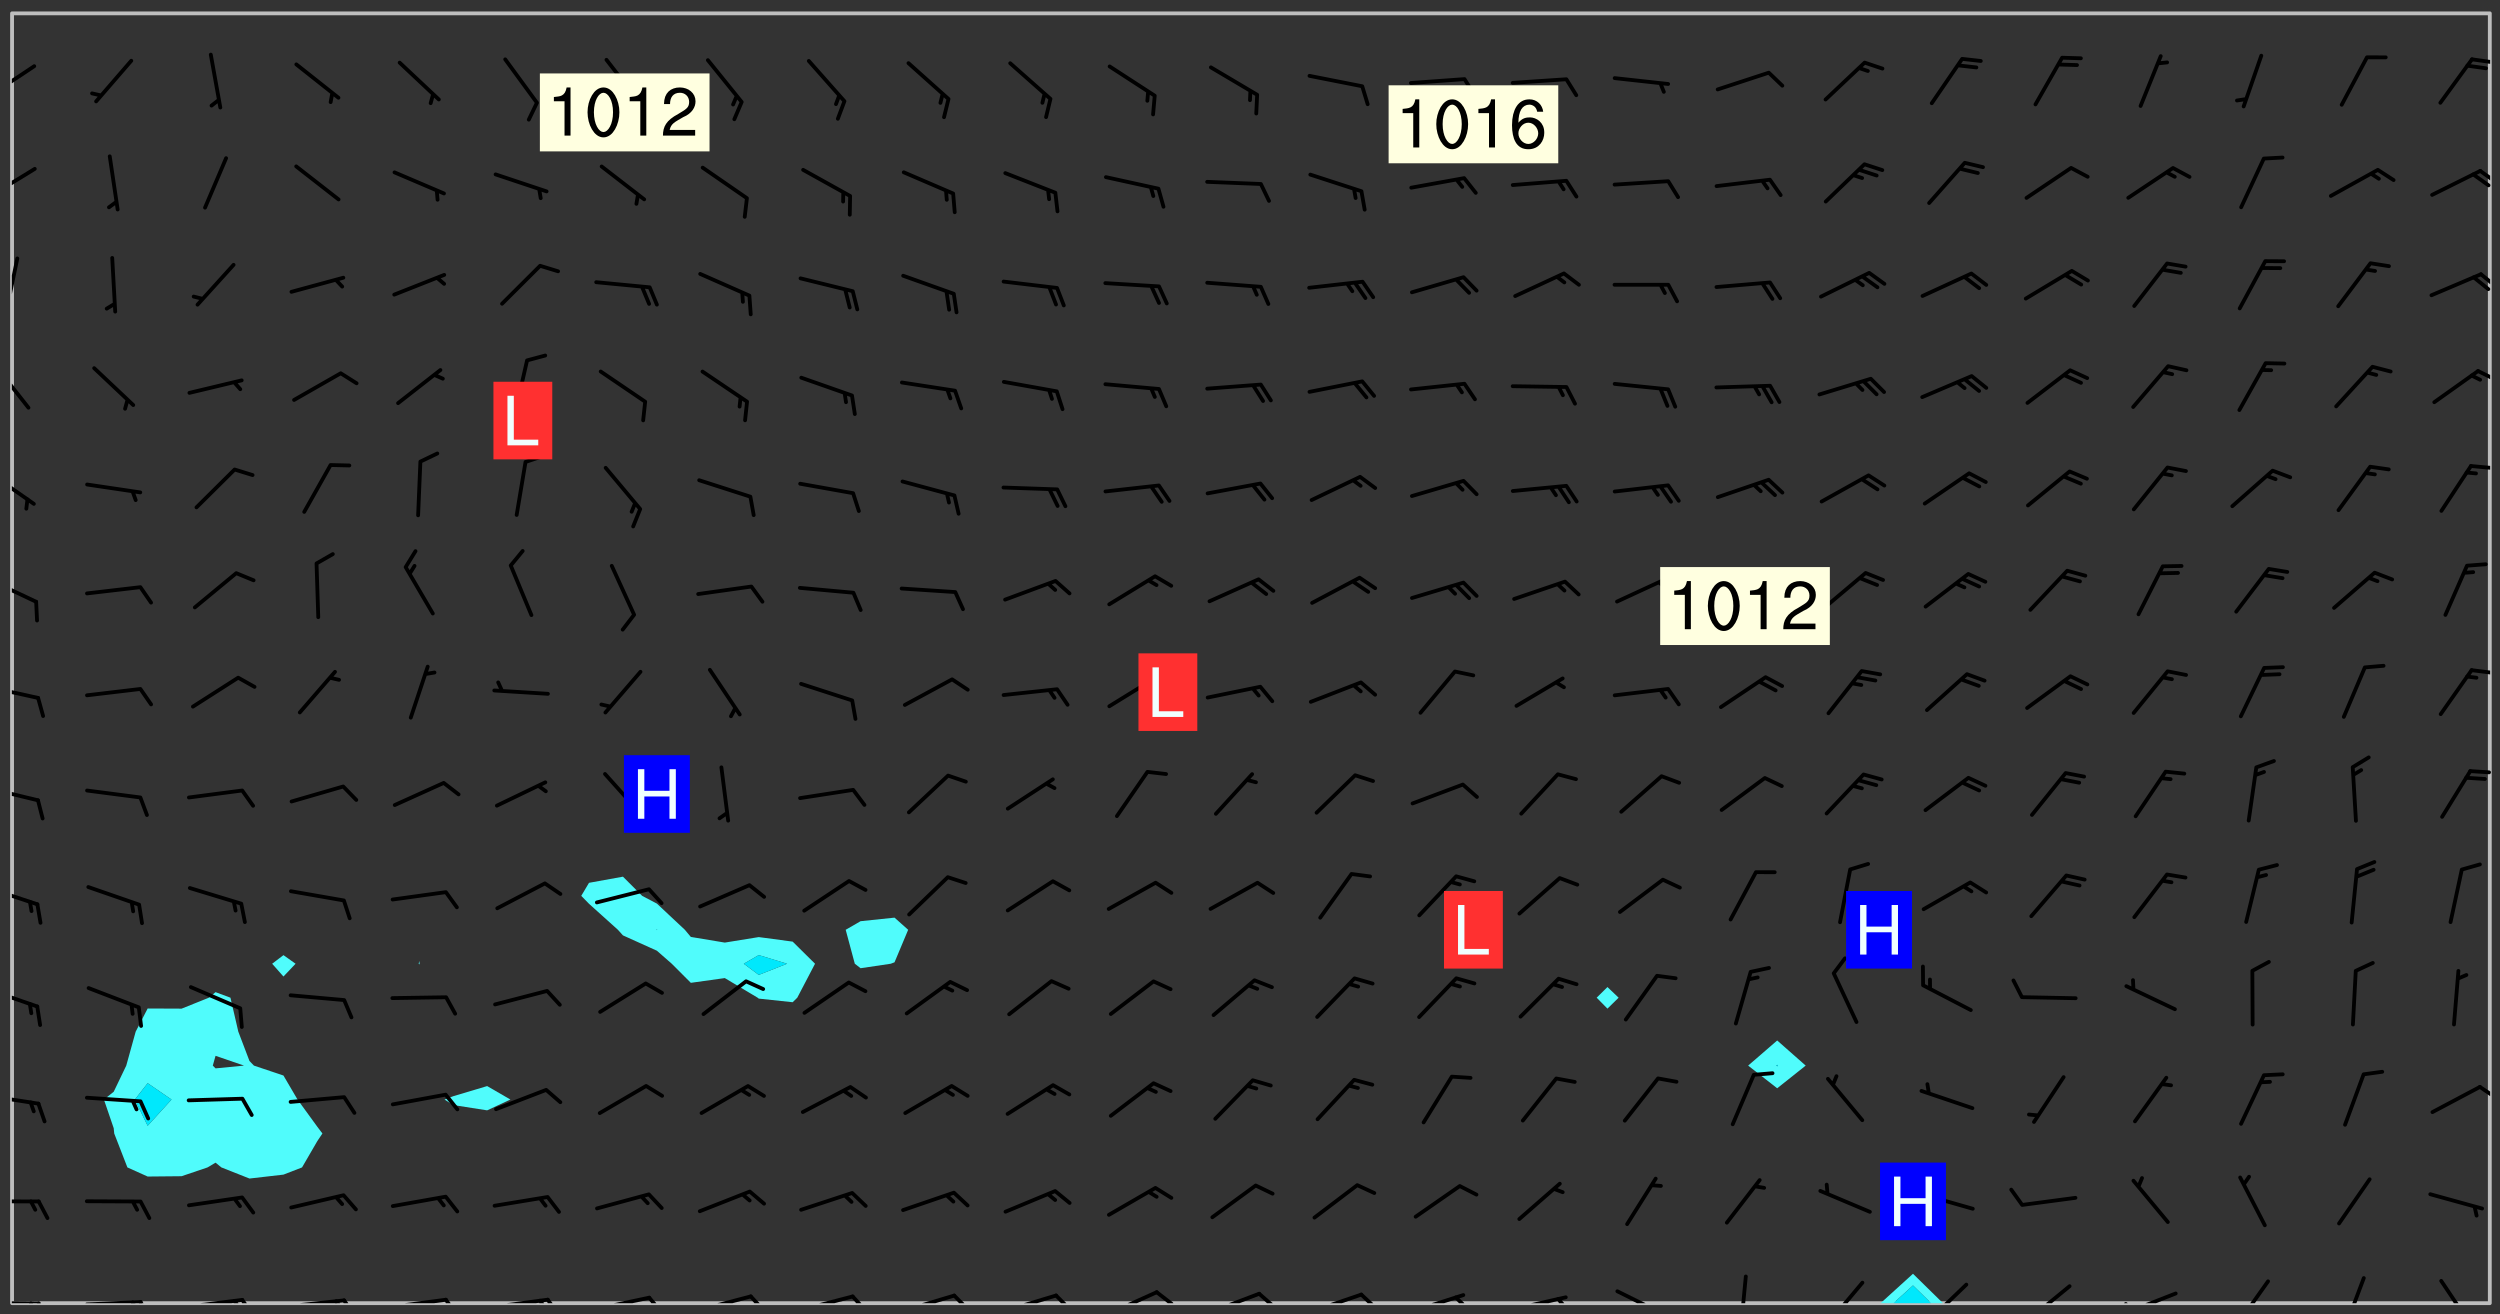 <svg xmlns="http://www.w3.org/2000/svg" role="img" xmlns:xlink="http://www.w3.org/1999/xlink" viewBox="142.45 309.95 326.84 171.84"><rect x="142.45" y="309.95" width="326.84" height="171.84" fill="#333333" stroke="none"/><defs><clipPath id="clip2"><path d="M 144 311.672 L 145 311.672 L 145 480.328 L 144 480.328 Z M 144 311.672"/></clipPath><clipPath id="clip3"><path d="M 144 311.672 L 468 311.672 L 468 480.328 L 144 480.328 Z M 144 311.672"/></clipPath><clipPath id="clip4"><path d="M 388 476 L 397 476 L 397 480.328 L 388 480.328 Z M 388 476"/></clipPath><clipPath id="clip5"><path d="M 389 478 L 395 478 L 395 480.328 L 389 480.328 Z M 389 478"/></clipPath><clipPath id="clip6"><path d="M 467 311.672 L 468 311.672 L 468 480.328 L 467 480.328 Z M 467 311.672"/></clipPath><clipPath id="clip7"><path d="M 144 480 L 148 480 L 148 480.328 L 144 480.328 Z M 144 480"/></clipPath><clipPath id="clip8"><path d="M 147 480 L 149 480 L 149 480.328 L 147 480.328 Z M 147 480"/></clipPath><clipPath id="clip9"><path d="M 146 480 L 148 480 L 148 480.328 L 146 480.328 Z M 146 480"/></clipPath><clipPath id="clip10"><path d="M 153 479 L 162 479 L 162 480.328 L 153 480.328 Z M 153 479"/></clipPath><clipPath id="clip11"><path d="M 160 479 L 163 479 L 163 480.328 L 160 480.328 Z M 160 479"/></clipPath><clipPath id="clip12"><path d="M 159 479 L 161 479 L 161 480.328 L 159 480.328 Z M 159 479"/></clipPath><clipPath id="clip13"><path d="M 166 479 L 175 479 L 175 480.328 L 166 480.328 Z M 166 479"/></clipPath><clipPath id="clip14"><path d="M 173 479 L 176 479 L 176 480.328 L 173 480.328 Z M 173 479"/></clipPath><clipPath id="clip15"><path d="M 172 479 L 175 479 L 175 480.328 L 172 480.328 Z M 172 479"/></clipPath><clipPath id="clip16"><path d="M 180 479 L 188 479 L 188 480.328 L 180 480.328 Z M 180 479"/></clipPath><clipPath id="clip17"><path d="M 187 479 L 190 479 L 190 480.328 L 187 480.328 Z M 187 479"/></clipPath><clipPath id="clip18"><path d="M 186 479 L 188 479 L 188 480.328 L 186 480.328 Z M 186 479"/></clipPath><clipPath id="clip19"><path d="M 193 479 L 201 479 L 201 480.328 L 193 480.328 Z M 193 479"/></clipPath><clipPath id="clip20"><path d="M 200 479 L 203 479 L 203 480.328 L 200 480.328 Z M 200 479"/></clipPath><clipPath id="clip21"><path d="M 206 479 L 215 479 L 215 480.328 L 206 480.328 Z M 206 479"/></clipPath><clipPath id="clip22"><path d="M 213 479 L 216 479 L 216 480.328 L 213 480.328 Z M 213 479"/></clipPath><clipPath id="clip23"><path d="M 212 479 L 215 479 L 215 480.328 L 212 480.328 Z M 212 479"/></clipPath><clipPath id="clip24"><path d="M 220 479 L 228 479 L 228 480.328 L 220 480.328 Z M 220 479"/></clipPath><clipPath id="clip25"><path d="M 227 479 L 230 479 L 230 480.328 L 227 480.328 Z M 227 479"/></clipPath><clipPath id="clip26"><path d="M 233 479 L 241 479 L 241 480.328 L 233 480.328 Z M 233 479"/></clipPath><clipPath id="clip27"><path d="M 240 479 L 243 479 L 243 480.328 L 240 480.328 Z M 240 479"/></clipPath><clipPath id="clip28"><path d="M 246 479 L 255 479 L 255 480.328 L 246 480.328 Z M 246 479"/></clipPath><clipPath id="clip29"><path d="M 253 479 L 256 479 L 256 480.328 L 253 480.328 Z M 253 479"/></clipPath><clipPath id="clip30"><path d="M 260 479 L 268 479 L 268 480.328 L 260 480.328 Z M 260 479"/></clipPath><clipPath id="clip31"><path d="M 266 479 L 270 479 L 270 480.328 L 266 480.328 Z M 266 479"/></clipPath><clipPath id="clip32"><path d="M 273 479 L 281 479 L 281 480.328 L 273 480.328 Z M 273 479"/></clipPath><clipPath id="clip33"><path d="M 280 479 L 283 479 L 283 480.328 L 280 480.328 Z M 280 479"/></clipPath><clipPath id="clip34"><path d="M 287 478 L 294 478 L 294 480.328 L 287 480.328 Z M 287 478"/></clipPath><clipPath id="clip35"><path d="M 293 478 L 296 478 L 296 480.328 L 293 480.328 Z M 293 478"/></clipPath><clipPath id="clip36"><path d="M 300 478 L 308 478 L 308 480.328 L 300 480.328 Z M 300 478"/></clipPath><clipPath id="clip37"><path d="M 306 478 L 310 478 L 310 480.328 L 306 480.328 Z M 306 478"/></clipPath><clipPath id="clip38"><path d="M 313 478 L 321 478 L 321 480.328 L 313 480.328 Z M 313 478"/></clipPath><clipPath id="clip39"><path d="M 320 478 L 323 478 L 323 480.328 L 320 480.328 Z M 320 478"/></clipPath><clipPath id="clip40"><path d="M 326 479 L 335 479 L 335 480.328 L 326 480.328 Z M 326 479"/></clipPath><clipPath id="clip41"><path d="M 332 479 L 334 479 L 334 480.328 L 332 480.328 Z M 332 479"/></clipPath><clipPath id="clip42"><path d="M 340 479 L 348 479 L 348 480.328 L 340 480.328 Z M 340 479"/></clipPath><clipPath id="clip43"><path d="M 345 479 L 348 479 L 348 480.328 L 345 480.328 Z M 345 479"/></clipPath><clipPath id="clip44"><path d="M 353 478 L 361 478 L 361 480.328 L 353 480.328 Z M 353 478"/></clipPath><clipPath id="clip45"><path d="M 369 476 L 371 476 L 371 480.328 L 369 480.328 Z M 369 476"/></clipPath><clipPath id="clip46"><path d="M 381 477 L 387 477 L 387 480.328 L 381 480.328 Z M 381 477"/></clipPath><clipPath id="clip47"><path d="M 394 477 L 400 477 L 400 480.328 L 394 480.328 Z M 394 477"/></clipPath><clipPath id="clip48"><path d="M 407 477 L 414 477 L 414 480.328 L 407 480.328 Z M 407 477"/></clipPath><clipPath id="clip49"><path d="M 420 478 L 428 478 L 428 480.328 L 420 480.328 Z M 420 478"/></clipPath><clipPath id="clip50"><path d="M 420 480 L 422 480 L 422 480.328 L 420 480.328 Z M 420 480"/></clipPath><clipPath id="clip51"><path d="M 434 477 L 440 477 L 440 480.328 L 434 480.328 Z M 434 477"/></clipPath><clipPath id="clip52"><path d="M 448 476 L 452 476 L 452 480.328 L 448 480.328 Z M 448 476"/></clipPath><clipPath id="clip53"><path d="M 461 477 L 466 477 L 466 480.328 L 461 480.328 Z M 461 477"/></clipPath><clipPath id="clip54"><path d="M 144 466 L 148 466 L 148 468 L 144 468 Z M 144 466"/></clipPath><clipPath id="clip55"><path d="M 144 452 L 148 452 L 148 455 L 144 455 Z M 144 452"/></clipPath><clipPath id="clip56"><path d="M 466 451 L 468 451 L 468 454 L 466 454 Z M 466 451"/></clipPath><clipPath id="clip57"><path d="M 144 438 L 148 438 L 148 442 L 144 442 Z M 144 438"/></clipPath><clipPath id="clip58"><path d="M 144 425 L 148 425 L 148 429 L 144 429 Z M 144 425"/></clipPath><clipPath id="clip59"><path d="M 144 412 L 148 412 L 148 415 L 144 415 Z M 144 412"/></clipPath><clipPath id="clip60"><path d="M 465 410 L 468 410 L 468 412 L 465 412 Z M 465 410"/></clipPath><clipPath id="clip61"><path d="M 144 399 L 148 399 L 148 402 L 144 402 Z M 144 399"/></clipPath><clipPath id="clip62"><path d="M 465 397 L 468 397 L 468 399 L 465 399 Z M 465 397"/></clipPath><clipPath id="clip63"><path d="M 144 385 L 148 385 L 148 389 L 144 389 Z M 144 385"/></clipPath><clipPath id="clip64"><path d="M 144 371 L 148 371 L 148 377 L 144 377 Z M 144 371"/></clipPath><clipPath id="clip65"><path d="M 465 370 L 468 370 L 468 372 L 465 372 Z M 465 370"/></clipPath><clipPath id="clip66"><path d="M 144 357 L 147 357 L 147 364 L 144 364 Z M 144 357"/></clipPath><clipPath id="clip67"><path d="M 466 358 L 468 358 L 468 360 L 466 360 Z M 466 358"/></clipPath><clipPath id="clip68"><path d="M 144 343 L 145 343 L 145 351 L 144 351 Z M 144 343"/></clipPath><clipPath id="clip69"><path d="M 466 345 L 468 345 L 468 348 L 466 348 Z M 466 345"/></clipPath><clipPath id="clip70"><path d="M 465 345 L 468 345 L 468 348 L 465 348 Z M 465 345"/></clipPath><clipPath id="clip71"><path d="M 144 331 L 148 331 L 148 336 L 144 336 Z M 144 331"/></clipPath><clipPath id="clip72"><path d="M 466 332 L 468 332 L 468 334 L 466 334 Z M 466 332"/></clipPath><clipPath id="clip73"><path d="M 465 332 L 468 332 L 468 335 L 465 335 Z M 465 332"/></clipPath><clipPath id="clip74"><path d="M 144 318 L 148 318 L 148 323 L 144 323 Z M 144 318"/></clipPath><clipPath id="clip75"><path d="M 465 317 L 468 317 L 468 319 L 465 319 Z M 465 317"/></clipPath><g id="surface1345" clip-path="url(#clip1)"><path fill="#fff" fill-opacity="0" fill-rule="evenodd" d="M 0 0 L 1000 0 L 1000 1000 L 0 1000 Z M 0 0"/><path fill="#d3d3d3" fill-opacity="0" fill-rule="evenodd" d="M162.152 355.867L161.918 356.16 161.977 356.395 162.094 356.566 162.27 356.801 162.562 357.148 162.676 357.207 162.793 357.035 162.852 356.801 163.027 356.625 163.492 356.449 164.191 356.449 164.426 356.742 164.715 357.559 164.773 357.734 164.949 357.965 165.301 358.199 166 358.898 166.172 359.074 166.406 359.422 166.641 359.832 166.93 360.414 167.34 360.879 167.57 361.113 167.805 361.289 167.922 361.52 168.098 361.812 168.27 362.977 168.27 363.211 168.328 363.5 168.387 363.617 168.504 363.734 168.852 364.145 168.969 364.316 169.145 364.492 169.32 364.727 169.438 364.898 169.609 365.25 169.668 365.484 169.902 365.891 170.137 365.832 169.961 366.008 169.902 366.938 169.32 366.938 169.086 366.824 168.738 366.938 168.621 367.055 168.562 367.348 168.504 367.523 168.387 367.695 167.922 367.988 167.863 368.223 167.805 368.336 167.805 368.98 167.863 369.152 167.863 369.562 167.922 369.621 167.922 370.027 167.98 370.434 168.098 370.609 168.156 370.668 168.387 371.309 168.328 371.602 168.328 372.301 168.27 372.883 168.27 373.117 168.211 373.348 168.156 373.699 168.156 375.621 168.211 375.738 168.637 375.738 168.27 375.855 168.246 376.207 169.137 377.375 170.879 377.914 172.219 378.273 172.219 378.812 172.309 379.621 172.844 380.336 174.363 380.605 175.254 380.52 175.344 381.684 175.879 381.863 177.039 381.684 179.094 380.699 180.254 380.336 182.133 380.16 183.828 379.98 183.648 380.699 182.133 380.785 180.883 380.875 180.078 381.145 179.004 381.953 179.273 382.672 179.809 383.57 179.629 384.195 179.363 385.004 179.629 386.082 180.254 386.98 181.059 387.16 182.309 386.98 182.043 387.703 182.141 388.207 182.195 388.5 182.195 388.672 182.254 388.965 182.254 389.371 182.43 389.488 182.781 389.605 183.188 389.605 183.48 389.43 183.594 389.312 183.652 389.195 183.77 388.965 183.828 388.789 184.18 388.324 184.41 388.148 184.586 388.09 184.762 388.148 184.82 388.324 184.938 389.312 184.992 389.781 185.051 389.953 185.168 390.188 185.344 390.246 186.16 390.305 186.449 390.305 186.566 390.539 186.625 390.945 186.684 391.297 186.684 392.402 186.801 392.695 186.918 393.043 187.207 393.742 187.383 394.094 187.965 394.848 188.316 395.023 188.488 395.082 188.957 395.316 189.598 395.781 189.945 396.016 190.238 396.191 190.531 396.246 190.762 396.309 191.578 396.656 191.871 396.832 191.984 397.004 192.336 397.355 192.453 397.531 192.977 398.172 192.977 398.461 193.035 398.812 193.035 399.16 193.094 399.512 193.152 399.801 193.27 399.859 193.441 399.918 193.617 399.918 194.199 400.152 194.375 400.27 194.551 400.559 194.727 400.793 194.84 401.027 195.133 401.258 195.25 401.375 195.25 401.785 195.309 401.84 195.598 402.074 195.832 402.191 195.891 402.309 196.008 402.48 196.066 402.598 196.297 402.832 196.355 403.008 196.59 403.066 196.707 403.125 196.59 403.238 196.531 403.355 196.531 403.473 196.414 403.766 196.297 404.055 196.297 404.637 196.473 404.754 196.59 404.812 196.648 404.93 196.766 405.047 196.879 405.105 197.055 405.453 197.113 405.805 197.172 406.211 197.172 406.387 197.113 406.562 196.996 407.262 196.996 407.434 197.113 407.609 197.406 407.902 197.812 407.902 197.988 408.02 198.105 408.191 198.223 408.484 198.223 408.719 197.695 408.719 197.465 408.484 197.23 408.484 197.055 408.543 196.996 409.242 197.055 409.59 197.172 409.766 197.348 410.176 197.465 410.406 197.754 410.875 197.93 410.93 198.453 410.93 198.688 410.988 199.445 411.629 199.504 411.922 199.504 412.156 199.562 412.215 199.793 412.562 199.793 412.914 199.676 413.086 199.676 413.379 199.969 413.668 200.262 413.844 200.434 413.902 200.727 414.078 201.02 414.195 201.602 414.602 201.891 414.836 202.184 415.012 202.402 415.172 202.418 415.184 202.648 415.359 203.289 415.883 203.465 416.117 203.582 416.293 203.758 416.469 203.871 416.641 203.871 417.281 203.988 417.457 204.457 417.574 205.039 417.691 205.273 417.75 205.504 417.863 205.797 417.98 205.91 418.039 206.496 418.391 206.785 418.562 206.961 418.625 207.137 418.68 207.312 418.738 208.012 419.09 208.301 419.266 208.535 419.32 208.824 419.496 209.059 419.613 209.699 420.02 209.992 420.137 210.164 420.195 210.398 420.254 210.809 420.312 211.039 420.371 211.273 420.488 211.332 420.66 210.922 420.836 211.391 420.895 211.449 421.188 211.562 421.422 211.738 421.477 211.973 421.535 212.148 421.594 212.555 421.711 213.195 421.945 213.312 422.117 213.371 422.352 213.371 422.527 213.312 422.645 213.254 423.051 213.488 423.285 213.605 423.344 213.953 423.461 214.594 423.691 214.77 423.809 215.059 423.926 215.234 424.102 215.469 424.566 216.051 425.672 216.227 425.848 216.574 426.023 216.75 426.141 217.102 426.258 218.148 426.781 218.383 426.84 218.848 426.953 219.141 427.012 219.605 427.188 220.363 427.77 220.598 428.004 220.945 428.469 221.121 428.645 221.41 428.879 222.227 429.578 222.52 429.754 222.809 430.043 223.102 430.219 223.395 430.508 224.09 431.148 224.266 431.324 224.559 431.559 224.848 431.793 225.316 432.082 225.957 432.664 226.305 432.898 226.539 433.191 226.887 433.539 227.238 434.004 228.172 434.996 228.52 435.402 228.637 435.578 228.871 435.637 228.984 435.754 229.629 435.93 229.859 436.043 230.094 436.102 230.387 436.277 230.617 436.395 231.551 437.094 231.957 437.5 232.191 437.676 232.598 437.852 232.832 437.969 233.648 438.316 233.996 438.551 234.23 438.668 234.523 438.957 234.754 439.074 235.512 439.426 235.863 439.598 236.094 439.656 236.387 439.773 236.621 439.832 237.492 440.008 238.309 440.008 238.777 440.238 238.949 440.297 239.824 440.996 240.289 441.113 240.582 441.172 240.758 441.23 240.988 441.289 241.457 441.348 241.805 441.406 242.156 441.465 242.562 441.523 242.855 441.523 243.027 441.582 243.027 441.812 243.203 441.988 243.496 441.988 243.844 442.047 244.195 442.105 244.895 442.223 245.535 442.223 246 441.988 246.293 441.812 246.465 441.695 246.875 441.523 247.164 441.348 248.098 440.883 248.566 440.59 249.09 440.297 249.555 440.125 250.02 439.949 251.07 439.484 251.359 439.367 251.77 439.25 252.059 439.133 252.586 438.957 254.102 438.258 254.684 437.91 254.973 437.852 255.266 437.793 255.613 437.676 256.488 437.445 256.84 437.328 256.953 437.328 257.188 437.27 258.062 437.035 258.297 436.977 259.109 436.977 259.461 436.918 260.277 436.801 260.449 436.742 260.801 436.688 261.094 436.629 261.324 436.57 262.141 436.395 262.316 436.336 262.664 436.336 262.898 436.277 263.363 436.16 264.121 435.988 264.355 435.93 264.703 435.93 265.113 435.812 265.402 435.754 266.688 435.695 266.977 435.695 267.387 435.637 267.617 435.578 267.793 435.578 268.668 435.461 269.074 435.461 269.484 435.344 269.832 435.344 270.184 435.23 271.055 435.172 272.805 435.172 273.852 435.461 274.262 435.578 274.551 435.695 274.902 435.812 275.191 435.93 276.242 436.102 276.531 436.16 276.824 436.16 277.117 436.219 277.289 436.277 277.699 436.336 277.871 436.395 277.988 436.453 278.105 436.453 278.223 436.512 278.574 436.57 278.688 436.57 279.098 436.637 281.02 437.031 282.945 437.426 284.465 437.875 286.16 438.594 288.305 439.398 289.91 438.68 291.34 437.875 292.5 436.797 293.75 436.348 296.785 435.629 298.66 435.27 300.805 433.922 303.039 432.668 305.539 431.41 307.234 430.961 309.02 430.781 310.18 430.512 310.805 431.051 312.145 430.781 312.859 429.793 313.844 428.449 314.289 428.27 315.094 427.91 316.969 427.371 318.754 426.922 320.004 426.652 321.164 426.562 322.863 426.473 324.824 426.203 326.074 426.113 326.613 426.113 327.238 426.023 328.129 426.023 330.273 425.844 332.684 425.664 335.273 425.574 336.969 425.754 338.578 425.844 340.008 426.203 341.168 426.922 343.043 427.91 344.203 429.438 344.469 430.152 345.098 430.242 345.453 431.141 345.988 431.68 346.523 433.207 347.598 433.566 348.133 433.566 347.328 434.102 347.418 435.809 348.133 438.504 349.023 439.309 349.918 440.297 350.633 441.555 352.418 442.094 353.938 441.914 354.293 443.258 355.902 442.453 356.883 441.914 357.152 442.184 357.469 441.969 357.688 441.824 358.488 442.273 358.938 441.914 359.293 441.914 359.828 441.645 360.367 440.926 360.902 440.656 361.527 439.668 362.688 440.117 363.527 440.488 364.922 441.105 366.617 440.926 368.223 440.926 370.008 441.016 370.188 439.309 370.723 437.965 371.527 438.234 372.02 439.082 372.422 439.488 372.332 440.027 372.332 440.387 373.047 440.836 373.758 440.566 375.188 440.566 375.547 441.555 375.992 442.812 376.707 444.156 377.957 444.785 379.652 445.414 380.367 445.234 380.547 444.695 381.527 444.605 381.977 444.965 382.062 446.223 381.797 446.852 381.262 447.031 381.262 447.57 381.977 448.555 382.242 449.094 383.227 450.082 384.027 451.16 383.762 451.52 383.672 452.418 383.047 454.75 382.691 456.816 382.602 458.609 382.422 459.328 382.332 459.867 382.332 461.305 381.352 463.188 380.992 464.895 380.457 465.793 379.652 466.961 379.387 467.5 381.441 468.754 381.527 469.113 381.172 469.652 381.082 469.473 381.082 470.281 381.172 471.719 380.727 472.434 379.652 472.527 379.387 473.242 379.922 474.141 380.727 474.859 381.887 475.668 383.227 475.938 383.672 476.297 383.316 476.746 381.527 476.656 380.277 476.207 379.562 475.488 378.938 475.398 378.762 478.988 378.574 480.297 467.934 480.297 467.934 311.703 412.664 311.703 412.664 360.785 413.426 360.91 416.715 361.453 418.738 364.289 418.738 367.043 421.09 367.375 423.438 367.707 427.488 367.707 426.109 371.867 424.086 372.574 422.062 373.277 421.52 373.621 418.926 375.238 418.738 375.355 416.715 373.277 415.984 370.535 413.312 368.457 411.938 364.957 411.871 364.875 409.914 362.203 412.664 360.785 412.664 311.703 294.422 311.703 294.422 403.117 294.539 403.148 294.672 403.16 294.746 403.234 294.852 403.281 294.941 403.34 295.027 403.398 295.117 403.457 295.414 403.754 295.473 403.844 295.504 403.961 295.531 404.078 295.547 404.215 295.516 404.332 295.457 404.422 295.398 404.508 295.355 404.613 295.309 404.715 295.281 404.836 295.281 404.98 295.457 405.25 295.605 405.398 295.68 405.484 295.754 405.559 295.797 405.664 295.859 405.754 295.918 405.84 295.961 405.945 296.02 406.035 296.066 406.137 296.109 406.242 296.168 406.328 296.285 406.508 296.359 406.582 296.422 406.668 296.48 406.758 296.523 406.863 296.582 406.953 296.641 407.039 296.703 407.129 296.762 407.219 296.805 407.32 296.922 407.5 296.996 407.574 297.055 407.66 297.129 407.734 297.219 407.793 297.324 407.84 297.473 407.84 297.605 407.824 297.738 407.84 297.84 407.793 297.914 407.719 297.961 407.617 297.945 407.484 297.945 407.336 297.898 407.23 297.871 407.113 297.824 407.012 297.797 406.891 297.754 406.789 297.691 406.699 297.648 406.598 297.605 406.492 297.574 406.375 297.559 406.242 297.547 406.105 297.633 406.047 297.691 405.961 297.812 405.93 297.855 406.035 297.871 406.168 297.871 406.285 297.93 406.387 297.988 406.477 298.078 406.535 298.227 406.684 298.285 406.773 298.328 406.879 298.316 406.98 298.402 407.039 298.508 407.086 298.594 407.145 298.684 407.203 298.758 407.277 298.641 407.305 298.535 407.352 298.449 407.41 298.375 407.484 298.316 407.574 298.254 407.66 298.227 407.781 298.18 407.883 298.137 407.988 298.105 408.105 298.094 408.238 298.078 408.371 298.078 408.52 298.105 408.637 298.152 408.742 298.195 408.844 298.254 408.934 298.328 409.008 298.418 409.066 298.492 409.141 298.582 409.199 298.641 409.289 298.684 409.395 298.73 409.496 298.848 409.527 298.98 409.543 299.129 409.543 299.246 409.512 299.352 409.555 299.395 409.66 299.441 409.762 299.469 409.883 299.5 410 299.527 410.117 299.559 410.238 299.586 410.355 299.691 410.398 299.793 410.445 299.926 410.43 300.074 410.578 300.137 410.664 300.211 410.738 300.281 410.812 300.371 410.875 300.477 410.918 300.578 410.961 300.695 410.992 300.832 411.008 300.949 410.977 301.023 410.902 301.051 410.785 301.039 410.652 301.008 410.531 300.98 410.414 301.023 410.309 301.141 410.309 301.23 410.371 301.348 410.398 301.496 410.398 301.629 410.414 301.777 410.414 301.91 410.43 302.043 410.414 302.191 410.414 302.324 410.398 302.457 410.387 302.594 410.398 302.711 410.371 302.844 410.355 303.035 410.297 302.977 410.473 302.961 410.605 302.934 410.727 302.918 410.859 302.859 410.945 302.727 410.961 302.621 411.008 302.516 411.051 302.398 411.082 302.281 411.109 302.016 411.141 301.867 411.141 301.734 411.156 301.66 411.23 301.719 411.316 301.867 411.465 301.984 411.645 302.059 411.715 302.148 411.777 302.238 411.836 302.324 411.895 302.414 411.953 302.516 411.996 302.621 412.059 302.727 412.102 302.812 412.16 302.918 412.207 303.02 412.25 303.199 412.367 303.258 412.457 303.215 412.559 303.168 412.664 303.184 412.797 303.406 413.02 303.465 413.109 303.508 413.211 303.539 413.332 303.582 413.434 303.598 413.566 303.629 413.684 303.641 413.82 303.672 413.938 303.82 414.086 303.922 414.129 304.027 414.172 304.145 414.203 304.277 414.219 304.414 414.234 304.531 414.234 304.648 414.203 304.738 414.145 304.781 414.039 304.828 413.938 304.871 413.832 304.902 413.715 304.914 413.582 304.914 413.434 304.902 413.301 304.887 413.168 304.855 413.051 304.812 412.945 304.766 412.84 304.723 412.738 304.68 412.633 304.664 412.5 304.68 412.367 304.707 412.25 304.738 412.133 304.766 412.012 304.812 411.91 304.902 411.852 304.988 411.789 305.062 411.715 305.152 411.656 305.375 411.434 305.434 411.348 305.508 411.273 305.625 411.094 305.684 411.008 305.684 410.859 305.609 410.785 305.508 410.738 305.402 410.695 305.301 410.652 305.242 410.562 305.195 410.457 305.168 410.34 305.258 410.281 305.375 410.25 305.477 410.207 305.656 410.09 305.805 409.941 305.816 409.809 305.805 409.703 305.715 409.645 305.582 409.66 305.434 409.66 305.301 409.676 305.168 409.66 305.047 409.629 304.961 409.57 304.887 409.496 304.828 409.406 304.766 409.32 304.648 409.141 304.59 409.055 304.621 408.934 304.707 408.875 304.828 408.844 304.887 408.758 304.887 408.637 304.855 408.52 304.797 408.43 304.738 408.344 304.691 408.238 304.664 408.121 304.648 407.988 304.707 407.898 304.781 407.824 304.871 407.766 304.988 407.586 305.062 407.512 305.121 407.426 305.27 407.277 305.391 407.246 305.523 407.23 305.656 407.246 305.73 407.32 305.773 407.426 305.789 407.559 305.758 407.676 305.641 407.707 305.508 407.719 305.359 407.867 305.316 407.973 305.27 408.074 305.242 408.195 305.211 408.312 305.211 408.461 305.242 408.578 305.285 408.684 305.344 408.773 305.418 408.844 305.492 408.918 305.609 408.949 305.73 408.977 305.848 408.949 305.98 408.934 306.098 408.934 306.188 408.992 306.262 409.066 306.309 409.172 306.367 409.258 306.469 409.305 306.602 409.32 306.707 409.363 306.793 409.422 306.781 409.527 306.707 409.602 306.527 409.719 306.469 409.809 306.379 409.867 306.309 409.941 306.234 410.016 306.172 410.105 306.145 410.223 306.129 410.355 306.145 410.488 306.129 410.621 306.129 410.77 306.145 410.902 306.172 411.02 306.203 411.141 306.277 411.215 306.367 411.273 306.453 411.332 306.543 411.391 306.66 411.422 306.66 411.508 306.559 411.555 306.469 411.613 306.203 411.645 306.086 411.672 305.938 411.672 305.832 411.715 305.73 411.762 305.672 411.852 305.609 412.086 305.598 412.219 305.566 412.34 305.551 412.473 305.551 412.766 305.539 412.898 305.551 413.035 305.566 413.168 305.699 413.184 305.832 413.195 305.953 413.227 306.039 413.285 306.113 413.359 306.16 413.465 306.203 413.566 306.219 413.699 306.219 414.145 306.203 414.277 306.203 414.723 306.234 414.988 306.262 415.105 306.277 415.238 306.309 415.355 306.395 415.566 306.426 415.832 306.426 415.98 306.395 416.098 306.367 416.215 306.336 416.336 306.309 416.453 306.277 416.57 306.246 416.691 306.234 416.824 306.219 416.957 306.309 417.016 306.426 416.984 306.527 417 306.574 417.105 306.543 417.371 306.543 417.812 306.5 417.918 306.453 418.023 306.41 418.125 306.367 418.23 306.309 418.316 306.277 418.438 306.234 418.555 306.203 418.672 306.188 418.805 306.203 418.938 306.262 419.027 306.367 419.074 306.453 419.133 306.512 419.219 306.5 419.355 306.469 419.473 306.426 419.574 306.426 420.02 306.41 420.152 306.41 420.301 306.379 420.418 306.336 420.523 306.309 420.641 306.262 420.746 306.219 420.848 306.188 420.969 306.16 421.086 306.129 421.219 306.098 421.336 306.07 421.453 306.027 421.559 305.996 421.676 305.965 421.797 305.953 421.93 305.938 422.062 305.938 422.359 305.965 422.477 305.965 422.625 306.012 423.023 306.039 423.141 306.098 423.23 306.219 423.262 306.367 423.262 306.5 423.246 306.559 423.336 306.559 423.453 306.5 423.543 306.41 423.602 306.309 423.645 306.203 423.691 306.113 423.75 306.027 423.809 305.891 423.824 305.773 423.793 305.641 423.777 305.539 423.824 305.477 423.91 305.465 424.047 305.449 424.18 305.418 424.297 305.391 424.414 305.375 424.547 305.344 424.668 305.344 424.965 305.359 425.098 305.391 425.215 305.391 425.363 305.402 425.496 305.402 425.645 305.375 425.762 305.328 425.863 305.301 425.984 305.27 426.102 305.211 426.191 305.137 426.266 305.035 426.309 304.93 426.355 304.812 426.383 304.691 426.414 304.59 426.367 304.648 426.281 304.754 426.234 304.781 426.117 304.812 426 304.84 425.879 304.871 425.762 304.871 425.613 304.887 425.48 304.855 425.363 304.812 425.258 304.707 425.273 304.633 425.348 304.531 425.391 304.441 425.453 304.367 425.527 304.324 425.629 304.309 425.762 304.277 425.879 304.25 426 304.219 426.117 304.191 426.234 304.16 426.355 304.133 426.473 304.102 426.59 304.059 426.695 303.969 426.754 303.879 426.754 303.762 426.723 303.73 426.637 303.746 426.5 303.715 426.383 303.715 426.234 303.703 426.102 303.703 425.953 303.641 425.719 303.613 425.598 303.57 425.496 303.523 425.391 303.465 425.305 303.406 425.215 303.363 425.109 303.301 425.023 303.152 424.875 303.082 424.801 302.977 424.754 302.871 424.711 302.77 424.668 302.473 424.371 302.383 424.297 302.297 424.238 302.191 424.195 302.102 424.133 302.016 424.074 301.91 424.031 301.82 423.973 301.734 423.91 301.66 423.84 301.555 423.793 301.469 423.734 301.363 423.691 301.273 423.629 301.172 423.586 301.066 423.543 300.98 423.484 300.875 423.438 300.77 423.395 300.668 423.348 300.578 423.289 300.477 423.246 300.371 423.203 300.281 423.141 300.164 423.113 300.031 423.098 299.898 423.113 299.75 423.113 299.617 423.129 299.5 423.098 299.41 423.039 299.336 422.965 299.246 422.906 299.145 422.859 298.996 422.859 298.875 422.832 298.773 422.789 298.699 422.715 298.582 422.535 298.492 422.477 298.391 422.434 298.301 422.371 298.195 422.328 298.105 422.27 298.02 422.211 297.914 422.164 297.855 422.078 297.797 421.988 297.754 421.883 297.707 421.781 297.633 421.707 297.547 421.648 297.473 421.574 297.383 421.516 297.16 421.293 297.117 421.188 297.086 420.922 297.191 420.879 297.336 420.879 297.441 420.922 297.516 420.996 297.605 421.055 297.691 421.113 297.797 421.16 297.887 421.219 298.035 421.367 298.105 421.441 298.254 421.59 298.316 421.676 298.391 421.75 298.477 421.809 298.551 421.883 298.641 421.945 298.73 422.004 298.816 422.062 299.086 422.238 299.188 422.285 299.293 422.328 299.395 422.371 299.441 422.297 299.5 422.211 299.574 422.137 299.645 422.062 299.75 422.105 299.824 422.18 299.883 422.27 299.926 422.371 299.973 422.477 300.016 422.582 300.137 422.609 300.254 422.582 300.328 422.492 300.371 422.387 300.43 422.297 300.504 422.223 300.609 422.18 300.727 422.152 300.859 422.164 300.949 422.223 301.098 422.371 301.156 422.461 301.199 422.566 301.246 422.668 301.289 422.773 301.332 422.875 301.438 422.922 301.543 422.965 301.676 422.98 301.762 422.922 301.82 422.832 301.895 422.758 302 422.715 302.117 422.742 302.223 422.789 302.324 422.832 302.43 422.875 302.531 422.922 302.711 423.039 302.711 423.156 302.695 423.289 302.711 423.422 302.727 423.559 302.785 423.645 302.887 423.691 303.008 423.719 303.125 423.75 303.273 423.75 303.391 423.719 303.449 423.629 303.629 423.512 303.688 423.422 303.762 423.348 303.82 423.262 303.938 423.082 304.117 422.965 304.234 422.996 304.324 423.055 304.367 423.129 304.352 423.262 304.352 423.379 304.441 423.438 304.59 423.438 304.723 423.422 304.855 423.41 305.121 423.379 305.227 423.336 305.344 423.305 305.465 423.277 305.539 423.203 305.609 423.129 305.672 423.039 305.656 422.934 305.609 422.832 305.508 422.789 305.402 422.773 305.285 422.801 305.02 422.832 304.871 422.832 304.797 422.758 304.707 422.699 304.59 422.668 304.473 422.641 304.34 422.625 304.191 422.625 304.059 422.641 303.762 422.641 303.656 422.594 303.508 422.445 303.465 422.344 303.406 422.254 303.629 422.031 303.715 421.973 303.82 421.93 303.938 421.898 304.07 421.883 304.203 421.898 304.34 421.914 304.441 421.957 304.574 421.945 304.664 421.883 304.766 421.84 304.828 421.75 304.781 421.648 304.691 421.59 304.574 421.559 304.473 421.516 304.414 421.426 304.352 421.336 304.352 421.219 304.367 421.086 304.473 421.039 304.547 420.969 304.547 420.848 304.457 420.789 304.426 420.672 304.516 420.613 304.59 420.539 304.633 420.434 304.691 420.344 304.738 420.242 304.754 420.109 304.754 419.961 304.707 419.855 304.664 419.754 304.574 419.695 304.441 419.68 304.34 419.637 304.203 419.621 304.086 419.59 303.641 419.59 303.508 419.574 303.375 419.562 303.242 419.547 303.125 419.516 302.977 419.516 302.844 419.5 302.711 419.488 302.445 419.457 302.324 419.414 302.238 419.355 302.164 419.281 302.164 419.133 302.176 419 302.281 418.953 302.383 418.91 302.516 418.895 302.668 418.895 302.801 418.879 303.094 418.879 303.215 418.91 303.316 418.953 303.406 419.012 303.641 419.074 303.762 419.027 303.852 418.969 303.953 418.926 304.086 418.91 304.191 418.953 304.293 419 304.426 419.012 304.547 418.984 304.691 418.984 304.812 418.953 304.93 418.926 305.035 418.879 305.109 418.805 305.195 418.746 305.344 418.598 305.402 418.512 305.449 418.406 305.477 418.289 305.492 418.184 305.391 418.141 305.301 418.082 305.184 418.051 305.078 418.008 304.988 417.945 304.914 417.859 304.84 417.785 304.738 417.742 304.633 417.695 304.531 417.652 304.473 417.562 304.426 417.461 304.34 417.25 304.277 417.164 304.219 417.074 304.145 417 304.059 416.941 303.789 416.941 303.672 416.973 303.582 417.031 303.48 417.074 303.348 417.09 303.242 417.074 303.215 416.957 303.152 416.867 303.035 416.836 302.934 416.793 302.785 416.645 302.754 416.527 302.738 416.422 302.812 416.348 302.992 416.23 303.109 416.203 303.227 416.172 303.363 416.188 303.465 416.23 303.57 416.273 303.672 416.32 303.777 416.363 303.895 416.395 304.027 416.41 304.145 416.438 304.277 416.453 304.383 416.438 304.473 416.379 304.398 416.305 304.293 416.262 304.219 416.188 304.145 416.098 303.996 415.949 303.91 415.891 303.82 415.832 303.746 415.758 303.656 415.699 303.555 415.652 303.434 415.625 303.332 415.578 303.227 415.535 303.109 415.504 303.008 415.461 302.887 415.43 302.738 415.43 302.621 415.461 302.516 415.504 302.43 415.566 302.25 415.684 302.164 415.742 302.074 415.801 301.969 415.848 301.883 415.906 301.777 415.949 301.676 415.992 301.57 416.039 301.496 416.113 301.438 416.203 301.379 416.289 301.332 416.395 301.273 416.48 301.199 416.555 301.066 416.543 300.949 416.512 300.832 416.512 300.758 416.586 300.668 416.645 300.594 416.719 300.504 416.777 300.418 416.836 300.312 416.883 300.211 416.926 300.074 416.941 299.973 416.898 299.824 416.75 299.719 416.703 299.633 416.703 299.527 416.75 299.426 416.793 299.305 416.824 299.188 416.793 299.113 416.719 299.113 416.602 299.145 416.48 299.219 416.41 299.277 416.32 299.352 416.246 299.469 416.215 299.574 416.172 299.867 416.172 300 416.156 300.137 416.141 300.238 416.098 300.328 416.039 300.43 415.992 300.52 415.934 300.652 415.922 300.742 415.98 300.875 415.992 300.965 415.934 301.051 415.875 301.156 415.832 301.246 415.773 301.332 415.711 301.422 415.652 301.57 415.504 301.629 415.418 301.688 415.328 301.793 415.285 301.926 415.27 302.043 415.297 302.164 415.328 302.223 415.27 302.281 415.18 302.312 414.914 302.34 414.797 302.445 414.809 302.578 414.824 302.68 414.781 302.77 414.723 302.828 414.633 302.902 414.559 302.961 414.469 303.008 414.367 303.02 414.234 303.008 414.102 302.961 413.996 302.812 413.848 302.754 413.758 302.695 413.672 302.652 413.566 302.652 413.121 302.668 412.988 302.668 412.84 302.68 412.707 302.621 412.648 302.531 412.707 302.43 412.664 302.25 412.547 302.164 412.488 302.102 412.398 302.043 412.309 301.969 412.234 301.883 412.176 301.762 412.207 301.66 412.219 301.555 412.266 301.469 412.324 301.363 412.367 301.215 412.516 301.125 412.574 301.039 412.633 300.949 412.695 300.844 412.738 300.711 412.754 300.711 412.633 300.816 412.59 300.934 412.559 301.008 412.488 301.051 412.383 301.051 412.234 301.023 412.117 300.875 411.969 300.742 411.953 300.594 411.953 300.477 411.984 300.371 412.027 300.27 412.07 300.18 412.133 300.062 412.16 299.988 412.086 300 411.953 299.957 411.852 299.914 411.746 299.824 411.688 299.707 411.715 299.586 411.746 299.469 411.777 299.367 411.82 299.246 411.852 299.145 411.895 299.039 411.938 298.949 411.996 298.848 412.012 298.848 411.895 298.863 411.762 298.805 411.672 298.73 411.715 298.582 411.863 298.523 411.953 298.449 412.027 298.402 412.133 298.359 412.234 298.285 412.309 298.227 412.398 298.152 412.473 298.094 412.559 298.02 412.633 297.93 412.695 297.855 412.766 297.781 412.84 297.68 412.855 297.547 412.871 297.441 412.828 297.441 412.707 297.59 412.559 297.633 412.457 297.691 412.367 297.738 412.266 297.781 412.16 297.84 412.07 297.871 411.953 297.914 411.852 297.945 411.73 297.973 411.613 298.02 411.508 298.062 411.406 298.105 411.301 298.18 411.23 298.27 411.168 298.359 411.109 298.461 411.066 298.758 411.066 299.023 411.035 299.129 410.992 299.055 410.918 298.938 410.887 298.832 410.844 298.742 410.785 298.641 410.738 298.551 410.68 298.449 410.637 298.344 410.594 298.254 410.531 298.168 410.473 298.062 410.43 297.961 410.387 297.84 410.355 297.723 410.324 297.621 410.281 297.5 410.25 297.398 410.207 297.309 410.148 297.266 410.043 297.25 409.91 297.352 409.867 297.484 409.852 297.621 409.867 297.754 409.852 297.855 409.809 297.914 409.719 297.93 409.613 297.84 409.555 297.766 409.48 297.664 409.438 297.574 409.379 297.426 409.23 297.383 409.125 297.367 408.992 297.367 408.699 297.309 408.609 297.219 408.551 297.145 408.477 297.102 408.371 297.07 408.254 297.012 408.164 296.938 408.09 296.82 408.062 296.746 407.988 296.656 407.93 296.566 407.867 296.48 407.809 296.406 407.734 296.348 407.648 296.301 407.543 296.215 407.484 296.066 407.336 295.871 407.277 295.738 407.293 295.637 407.336 295.562 407.41 295.516 407.512 295.473 407.617 295.414 407.707 295.355 407.793 295.059 408.09 294.969 408.148 294.883 408.148 294.82 408.062 294.777 407.957 294.809 407.84 294.867 407.75 294.895 407.633 294.883 407.5 294.793 407.438 294.688 407.484 294.57 407.512 294.453 407.543 294.184 407.719 294.082 407.766 293.965 407.793 293.859 407.84 293.77 407.898 293.668 407.941 293.609 407.855 293.562 407.75 293.578 407.617 293.625 407.512 293.695 407.438 293.77 407.367 293.828 407.277 293.828 407.129 293.785 407.023 293.547 407.023 293.445 407.07 293.414 407.188 293.387 407.305 293.355 407.426 293.281 407.469 293.148 407.484 293.074 407.438 293.031 407.336 292.988 407.23 292.941 407.129 292.898 407.023 292.777 407.055 292.676 407.098 292.543 407.113 292.426 407.145 292.32 407.188 292.23 407.246 292.129 407.293 292.008 407.32 291.875 407.336 291.773 407.293 291.715 407.203 291.668 407.098 291.625 406.996 291.582 406.891 291.582 406.773 291.641 406.684 291.727 406.625 291.906 406.508 292.008 406.461 292.113 406.418 292.219 406.359 292.32 406.316 292.41 406.254 292.512 406.211 292.617 406.152 292.719 406.105 292.809 406.047 292.914 406.004 293.016 405.961 293.105 405.898 293.207 405.855 293.344 405.84 293.461 405.871 293.562 405.914 293.684 405.945 293.785 405.988 293.891 406.035 293.992 406.078 294.098 406.121 294.199 406.168 294.305 406.211 294.406 406.254 294.512 406.301 294.598 406.359 294.703 406.402 294.82 406.434 294.926 406.477 295.027 406.523 295.117 406.582 295.223 406.625 295.324 406.668 295.43 406.715 295.547 406.742 295.648 406.789 295.77 406.816 295.918 406.816 296.004 406.758 296.02 406.656 296.078 406.566 296.051 406.449 295.977 406.375 295.859 406.195 295.785 406.121 295.695 406.047 295.516 405.93 295.43 405.871 295.324 405.828 295.223 405.781 294.953 405.605 294.895 405.516 294.82 405.441 294.762 405.352 294.719 405.25 294.688 405.133 294.672 404.996 294.672 404.434 294.66 404.301 294.645 404.168 294.613 404.051 294.598 403.918 294.586 403.785 294.555 403.664 294.332 403.441 294.273 403.355 294.258 403.25 294.289 403.133 294.422 403.117 294.422 311.703 172.992 311.703 172.992 313.156 172.934 313.391 172.582 314.441 172.41 314.965 172.293 315.312 172.117 315.723 172 315.895 171.766 316.188 171.535 316.246 171.184 316.246 171.066 316.305 170.836 316.711 170.836 317.004 170.953 317.18 171.184 317.41 171.301 317.645 171.941 318.402 172.234 318.867 172.41 319.102 172.641 319.453 172.875 319.801 173.516 320.617 173.691 321.082 173.863 321.492 173.98 322.188 174.156 322.656 174.273 324.055 174.332 324.52 174.332 325.395 174.449 326.441 174.449 331.223 174.391 331.688 174.039 332.969 173.863 333.492 173.75 333.902 173.398 334.832 172.934 336 172.699 336.582 172.582 336.758 172.41 337.105 172.234 337.512 171.883 338.328 171.824 338.621 171.711 338.914 171.594 339.203 171.535 339.379 171.418 340.254 171.359 340.66 171.301 340.777 171.242 340.953 171.184 341.125 170.953 341.652 170.836 341.824 170.836 342.059 170.719 342.293 170.66 342.465 170.484 343.051 170.484 343.34 170.426 343.516 170.426 343.809 170.367 343.922 170.309 344.449 170.309 344.621 170.254 344.855 170.254 347.477 170.078 348.293 169.961 348.469 169.785 348.703 169.668 348.875 169.555 349.109 168.969 350.043 168.738 350.332 168.445 350.797 168.27 351.031 167.98 351.383 167.629 352.082 167.516 352.312 167.34 352.723 167.164 352.953 166.758 353.48 165.941 354.18 165.648 354.352 165.359 354.586 165.184 354.703 165.008 354.879 164.484 355.285 163.957 355.461 163.785 355.637 163.551 355.691 162.91 355.867 162.152 355.867M174.363 386.891L173.289 387.34 173.648 388.234 174.898 387.52 175.344 386.98 174.363 386.891"/><path fill="#d3d3d3" fill-opacity="0" fill-rule="evenodd" d="M201.508 416.598L200.613 416.598 201.062 417.227 202.043 417.586 202.848 417.496 203.293 416.508 203.117 416.598 202.402 416.242 201.508 416.598M356.129 475.668L356.07 475.145 356.07 474.852 356.184 474.559 356.242 474.328 356.711 473.859 356.824 473.859 356.941 473.746 357.059 473.688 357.234 473.688 357.469 473.629 357.816 473.629 358.051 473.688 358.168 473.746 358.398 473.918 358.457 474.094 358.574 474.676 358.574 474.969 358.457 475.145 358.285 475.434 358.109 475.609 357.582 476.133 357.352 476.367 357.234 476.426 357.059 476.426 356.941 476.367 356.535 476.074 356.359 475.957 356.242 475.898 356.184 475.785 356.129 475.668M362.77 464.711L362.711 464.539 362.711 463.43 362.77 463.258 362.945 463.199 363.117 463.141 363.293 463.141 363.527 463.082 363.645 463.141 363.703 463.84 363.645 464.012 363.527 464.188 363.41 464.246 363.176 464.77 363.062 464.828 362.828 464.828 362.77 464.711M372.383 450.32L372.266 450.145 372.266 449.445 372.559 448.57 372.676 448.398 372.852 448.047 372.965 447.816 373.082 447.523 373.434 446.766 373.551 446.535 373.723 446.301 373.898 446.301 374.016 446.242 374.656 446.242 374.773 446.301 375.008 446.535 375.18 446.648 375.531 446.941 375.648 447.059 375.762 447.234 375.762 447.348 375.879 447.406 375.996 447.523 375.996 448.223 375.938 448.398 375.938 448.629 375.879 448.805 375.531 449.855 375.414 450.086 375.297 450.32 375.18 450.379 374.949 450.613 374.309 450.902 373.434 450.902 373.023 450.785 372.383 450.32"/><path fill="none" stroke="#bebebe" stroke-linecap="round" stroke-linejoin="round" stroke-miterlimit="10" stroke-width=".5" d="M 431.957 354.305 L 108.027 354.305 L 108.027 185.68 L 431.957 185.68 L 431.957 354.305" transform="matrix(1 0 0 -1 36 666)"/><g clip-path="url(#clip2)"><path fill="#fff" fill-opacity="0" fill-rule="evenodd" d="M 144 475.891 L 144 480.328 L 144.004 480.328 L 144 480.328 L 144 311.672 L 144.004 311.672 L 144 311.672 L 144 475.891"/></g><g clip-path="url(#clip3)"><path fill="#fff" fill-opacity="0" fill-rule="evenodd" d="M 144.004 480.328 L 144.004 311.672 L 170.629 311.672 L 170.629 439.66 L 169.762 440.383 L 166.191 441.816 L 161.754 441.797 L 160.188 444.82 L 158.957 449.262 L 157.316 452.68 L 156.035 453.699 L 157.316 457.449 L 157.383 458.137 L 159.105 462.574 L 161.754 463.766 L 166.191 463.723 L 169.582 462.574 L 170.629 461.953 L 171.395 462.574 L 175.066 464.027 L 179.508 463.516 L 181.938 462.574 L 183.945 459.117 L 184.602 458.137 L 183.945 457.27 L 181.348 453.699 L 179.508 450.559 L 175.648 449.262 L 175.066 448.66 L 173.605 444.82 L 172.578 440.383 L 170.629 439.66 L 170.629 311.672 L 179.508 311.672 L 179.508 434.82 L 178.031 435.945 L 179.508 437.617 L 181.094 435.945 L 179.508 434.82 L 179.508 311.672 L 197.262 311.672 L 197.262 435.582 L 197.188 435.945 L 197.262 436.035 L 197.305 435.945 L 197.262 435.582 L 197.262 311.672 L 206.137 311.672 L 206.137 451.938 L 201.699 453.266 L 200.566 453.699 L 201.699 454.418 L 206.137 455.113 L 209.18 453.699 L 206.137 451.938 L 206.137 311.672 L 223.891 311.672 L 223.891 424.562 L 219.453 425.367 L 218.441 427.07 L 219.453 428.105 L 223.234 431.508 L 223.891 432.238 L 228.328 434.242 L 230.273 435.945 L 232.766 438.441 L 237.207 437.82 L 241.496 440.383 L 241.645 440.504 L 246.082 440.977 L 246.684 440.383 L 249.004 435.945 L 246.082 433.055 L 241.645 432.461 L 237.207 433.18 L 232.766 432.441 L 231.988 431.508 L 228.328 428.082 L 226.402 427.07 L 223.891 424.562 L 223.891 311.672 L 259.398 311.672 L 259.398 429.918 L 254.957 430.383 L 253.012 431.508 L 254.203 435.945 L 254.957 436.531 L 258.902 435.945 L 259.398 435.758 L 261.18 431.508 L 259.398 429.918 L 259.398 311.672 L 352.602 311.672 L 352.602 438.992 L 351.191 440.383 L 352.602 441.816 L 354.062 440.383 L 352.602 438.992 L 352.602 311.672 L 374.793 311.672 L 374.793 445.977 L 370.996 449.262 L 374.793 452.227 L 378.52 449.262 L 374.793 445.977 L 374.793 311.672 L 467.996 311.672 L 467.996 480.328 L 396.473 480.328 L 392.547 476.477 L 388.305 480.328 L 144.004 480.328"/></g><path fill="#50fcfc" fill-rule="evenodd" d="M 157.316 457.449 L 156.035 453.699 L 157.316 452.68 L 158.957 449.262 L 160.188 444.82 L 161.754 441.797 L 161.754 451.559 L 160.082 453.699 L 161.754 457.133 L 164.875 453.699 L 161.754 451.559 L 161.754 441.797 L 166.191 441.816 L 169.762 440.383 L 170.629 439.66 L 170.629 447.984 L 170.27 449.262 L 170.629 449.625 L 174.355 449.262 L 170.629 447.984 L 170.629 439.66 L 172.578 440.383 L 173.605 444.82 L 175.066 448.66 L 175.648 449.262 L 179.508 450.559 L 181.348 453.699 L 183.945 457.27 L 184.602 458.137 L 183.945 459.117 L 181.938 462.574 L 179.508 463.516 L 175.066 464.027 L 171.395 462.574 L 170.629 461.953 L 169.582 462.574 L 166.191 463.723 L 161.754 463.766 L 159.105 462.574 L 157.383 458.137 L 157.316 457.449"/><path fill="#00e8fc" fill-rule="evenodd" d="M 161.754 457.133 L 160.082 453.699 L 161.754 451.559 L 164.875 453.699 L 161.754 457.133"/><path fill="#fff" fill-opacity="0" fill-rule="evenodd" d="M 170.629 447.984 L 170.27 449.262 L 170.629 449.625 L 174.355 449.262 L 170.629 447.984"/><path fill="#50fcfc" fill-rule="evenodd" d="M179.508 437.617L178.031 435.945 179.508 434.82 181.094 435.945 179.508 437.617M197.262 436.035L197.188 435.945 197.262 435.582 197.305 435.945 197.262 436.035M201.699 454.418L200.566 453.699 201.699 453.266 206.137 451.938 209.18 453.699 206.137 455.113 201.699 454.418M219.453 428.105L218.441 427.07 219.453 425.367 223.891 424.562 226.402 427.07 228.328 428.082 228.328 431.461 228.266 431.508 228.328 431.543 228.375 431.508 228.328 431.461 228.328 428.082 231.988 431.508 232.766 432.441 237.207 433.18 241.645 432.461 241.645 434.812 239.688 435.945 241.645 437.406 245.348 435.945 241.645 434.812 241.645 432.461 246.082 433.055 249.004 435.945 246.684 440.383 246.082 440.977 241.645 440.504 241.496 440.383 237.207 437.82 232.766 438.441 230.273 435.945 228.328 434.242 223.891 432.238 223.234 431.508 219.453 428.105"/><path fill="#00e8fc" fill-rule="evenodd" d="M228.328 431.543L228.266 431.508 228.328 431.461 228.375 431.508 228.328 431.543M241.645 437.406L239.688 435.945 241.645 434.812 245.348 435.945 241.645 437.406"/><path fill="#50fcfc" fill-rule="evenodd" d="M254.203 435.945L253.012 431.508 254.957 430.383 259.398 429.918 261.18 431.508 259.398 435.758 258.902 435.945 254.957 436.531 254.203 435.945M352.602 441.816L351.191 440.383 352.602 438.992 354.062 440.383 352.602 441.816M374.793 452.227L370.996 449.262 374.793 445.977 374.793 449.16 374.68 449.262 374.793 449.352 374.906 449.262 374.793 449.16 374.793 445.977 378.52 449.262 374.793 452.227"/><path fill="#00e8fc" fill-rule="evenodd" d="M 374.793 449.352 L 374.68 449.262 L 374.793 449.16 L 374.906 449.262 L 374.793 449.352"/><g clip-path="url(#clip4)"><path fill="#50fcfc" fill-rule="evenodd" d="M 388.305 480.328 L 389.984 480.328 L 392.547 478 L 394.922 480.328 L 396.473 480.328 L 392.547 476.477 L 388.305 480.328"/></g><g clip-path="url(#clip5)"><path fill="#00e8fc" fill-rule="evenodd" d="M 389.984 480.328 L 392.547 478 L 394.922 480.328 L 389.984 480.328"/></g><g clip-path="url(#clip6)"><path fill="#fff" fill-opacity="0" fill-rule="evenodd" d="M 467.996 480.328 L 468 480.328 L 468 311.672 L 467.996 311.672 L 468 311.672 L 468 480.328 L 467.996 480.328"/></g><g clip-path="url(#clip7)"><path fill="none" stroke="#000" stroke-linecap="round" stroke-linejoin="round" stroke-miterlimit="10" stroke-width=".5" d="M 111.512 185.641 L 104.488 185.703" transform="matrix(1 0 0 -1 36 666)"/></g><g clip-path="url(#clip8)"><path fill="none" stroke="#000" stroke-linecap="round" stroke-linejoin="round" stroke-miterlimit="10" stroke-width=".5" d="M 111.512 185.641 L 112.648 183.465" transform="matrix(1 0 0 -1 36 666)"/></g><g clip-path="url(#clip9)"><path fill="none" stroke="#000" stroke-linecap="round" stroke-linejoin="round" stroke-miterlimit="10" stroke-width=".5" d="M 110.492 185.648 L 111.059 184.562" transform="matrix(1 0 0 -1 36 666)"/></g><g clip-path="url(#clip10)"><path fill="none" stroke="#000" stroke-linecap="round" stroke-linejoin="round" stroke-miterlimit="10" stroke-width=".5" d="M 124.824 185.828 L 117.805 185.516" transform="matrix(1 0 0 -1 36 666)"/></g><g clip-path="url(#clip11)"><path fill="none" stroke="#000" stroke-linecap="round" stroke-linejoin="round" stroke-miterlimit="10" stroke-width=".5" d="M 124.824 185.828 L 126.07 183.715" transform="matrix(1 0 0 -1 36 666)"/></g><g clip-path="url(#clip12)"><path fill="none" stroke="#000" stroke-linecap="round" stroke-linejoin="round" stroke-miterlimit="10" stroke-width=".5" d="M 123.805 185.781 L 124.426 184.723" transform="matrix(1 0 0 -1 36 666)"/></g><g clip-path="url(#clip13)"><path fill="none" stroke="#000" stroke-linecap="round" stroke-linejoin="round" stroke-miterlimit="10" stroke-width=".5" d="M 138.117 186.105 L 131.145 185.238" transform="matrix(1 0 0 -1 36 666)"/></g><g clip-path="url(#clip14)"><path fill="none" stroke="#000" stroke-linecap="round" stroke-linejoin="round" stroke-miterlimit="10" stroke-width=".5" d="M 138.117 186.105 L 139.527 184.098" transform="matrix(1 0 0 -1 36 666)"/></g><g clip-path="url(#clip15)"><path fill="none" stroke="#000" stroke-linecap="round" stroke-linejoin="round" stroke-miterlimit="10" stroke-width=".5" d="M 137.102 185.977 L 137.809 184.973" transform="matrix(1 0 0 -1 36 666)"/></g><g clip-path="url(#clip16)"><path fill="none" stroke="#000" stroke-linecap="round" stroke-linejoin="round" stroke-miterlimit="10" stroke-width=".5" d="M 151.438 186.043 L 144.453 185.297" transform="matrix(1 0 0 -1 36 666)"/></g><g clip-path="url(#clip17)"><path fill="none" stroke="#000" stroke-linecap="round" stroke-linejoin="round" stroke-miterlimit="10" stroke-width=".5" d="M 151.438 186.043 L 152.816 184.012" transform="matrix(1 0 0 -1 36 666)"/></g><g clip-path="url(#clip18)"><path fill="none" stroke="#000" stroke-linecap="round" stroke-linejoin="round" stroke-miterlimit="10" stroke-width=".5" d="M 150.422 185.938 L 151.109 184.922" transform="matrix(1 0 0 -1 36 666)"/></g><g clip-path="url(#clip19)"><path fill="none" stroke="#000" stroke-linecap="round" stroke-linejoin="round" stroke-miterlimit="10" stroke-width=".5" d="M 164.742 186.129 L 157.777 185.215" transform="matrix(1 0 0 -1 36 666)"/></g><g clip-path="url(#clip20)"><path fill="none" stroke="#000" stroke-linecap="round" stroke-linejoin="round" stroke-miterlimit="10" stroke-width=".5" d="M 164.742 186.129 L 166.168 184.129" transform="matrix(1 0 0 -1 36 666)"/></g><g clip-path="url(#clip21)"><path fill="none" stroke="#000" stroke-linecap="round" stroke-linejoin="round" stroke-miterlimit="10" stroke-width=".5" d="M 178.059 186.133 L 171.094 185.211" transform="matrix(1 0 0 -1 36 666)"/></g><g clip-path="url(#clip22)"><path fill="none" stroke="#000" stroke-linecap="round" stroke-linejoin="round" stroke-miterlimit="10" stroke-width=".5" d="M 178.059 186.133 L 179.484 184.137" transform="matrix(1 0 0 -1 36 666)"/></g><g clip-path="url(#clip23)"><path fill="none" stroke="#000" stroke-linecap="round" stroke-linejoin="round" stroke-miterlimit="10" stroke-width=".5" d="M 177.047 186 L 177.758 185" transform="matrix(1 0 0 -1 36 666)"/></g><g clip-path="url(#clip24)"><path fill="none" stroke="#000" stroke-linecap="round" stroke-linejoin="round" stroke-miterlimit="10" stroke-width=".5" d="M 191.328 186.395 L 184.453 184.945" transform="matrix(1 0 0 -1 36 666)"/></g><g clip-path="url(#clip25)"><path fill="none" stroke="#000" stroke-linecap="round" stroke-linejoin="round" stroke-miterlimit="10" stroke-width=".5" d="M 191.328 186.395 L 192.902 184.516" transform="matrix(1 0 0 -1 36 666)"/></g><g clip-path="url(#clip26)"><path fill="none" stroke="#000" stroke-linecap="round" stroke-linejoin="round" stroke-miterlimit="10" stroke-width=".5" d="M 204.605 186.562 L 197.805 184.781" transform="matrix(1 0 0 -1 36 666)"/></g><g clip-path="url(#clip27)"><path fill="none" stroke="#000" stroke-linecap="round" stroke-linejoin="round" stroke-miterlimit="10" stroke-width=".5" d="M 204.605 186.562 L 206.27 184.758" transform="matrix(1 0 0 -1 36 666)"/></g><g clip-path="url(#clip28)"><path fill="none" stroke="#000" stroke-linecap="round" stroke-linejoin="round" stroke-miterlimit="10" stroke-width=".5" d="M 217.922 186.555 L 211.121 184.789" transform="matrix(1 0 0 -1 36 666)"/></g><g clip-path="url(#clip29)"><path fill="none" stroke="#000" stroke-linecap="round" stroke-linejoin="round" stroke-miterlimit="10" stroke-width=".5" d="M 217.922 186.555 L 219.582 184.746" transform="matrix(1 0 0 -1 36 666)"/></g><g clip-path="url(#clip30)"><path fill="none" stroke="#000" stroke-linecap="round" stroke-linejoin="round" stroke-miterlimit="10" stroke-width=".5" d="M 231.203 186.672 L 224.469 184.668" transform="matrix(1 0 0 -1 36 666)"/></g><g clip-path="url(#clip31)"><path fill="none" stroke="#000" stroke-linecap="round" stroke-linejoin="round" stroke-miterlimit="10" stroke-width=".5" d="M 231.203 186.672 L 232.926 184.926" transform="matrix(1 0 0 -1 36 666)"/></g><g clip-path="url(#clip32)"><path fill="none" stroke="#000" stroke-linecap="round" stroke-linejoin="round" stroke-miterlimit="10" stroke-width=".5" d="M 244.516 186.68 L 237.785 184.66" transform="matrix(1 0 0 -1 36 666)"/></g><g clip-path="url(#clip33)"><path fill="none" stroke="#000" stroke-linecap="round" stroke-linejoin="round" stroke-miterlimit="10" stroke-width=".5" d="M 244.516 186.68 L 246.242 184.938" transform="matrix(1 0 0 -1 36 666)"/></g><g clip-path="url(#clip34)"><path fill="none" stroke="#000" stroke-linecap="round" stroke-linejoin="round" stroke-miterlimit="10" stroke-width=".5" d="M 257.672 187.113 L 251.262 184.23" transform="matrix(1 0 0 -1 36 666)"/></g><g clip-path="url(#clip35)"><path fill="none" stroke="#000" stroke-linecap="round" stroke-linejoin="round" stroke-miterlimit="10" stroke-width=".5" d="M 257.672 187.113 L 259.609 185.609" transform="matrix(1 0 0 -1 36 666)"/></g><g clip-path="url(#clip36)"><path fill="none" stroke="#000" stroke-linecap="round" stroke-linejoin="round" stroke-miterlimit="10" stroke-width=".5" d="M 271.07 186.91 L 264.492 184.434" transform="matrix(1 0 0 -1 36 666)"/></g><g clip-path="url(#clip37)"><path fill="none" stroke="#000" stroke-linecap="round" stroke-linejoin="round" stroke-miterlimit="10" stroke-width=".5" d="M 271.07 186.91 L 272.91 185.289" transform="matrix(1 0 0 -1 36 666)"/></g><g clip-path="url(#clip38)"><path fill="none" stroke="#000" stroke-linecap="round" stroke-linejoin="round" stroke-miterlimit="10" stroke-width=".5" d="M 284.422 186.801 L 277.77 184.539" transform="matrix(1 0 0 -1 36 666)"/></g><g clip-path="url(#clip39)"><path fill="none" stroke="#000" stroke-linecap="round" stroke-linejoin="round" stroke-miterlimit="10" stroke-width=".5" d="M 284.422 186.801 L 286.211 185.121" transform="matrix(1 0 0 -1 36 666)"/></g><g clip-path="url(#clip40)"><path fill="none" stroke="#000" stroke-linecap="round" stroke-linejoin="round" stroke-miterlimit="10" stroke-width=".5" d="M 297.758 186.738 L 291.062 184.605" transform="matrix(1 0 0 -1 36 666)"/></g><g clip-path="url(#clip41)"><path fill="none" stroke="#000" stroke-linecap="round" stroke-linejoin="round" stroke-miterlimit="10" stroke-width=".5" d="M 296.785 186.426 L 297.664 185.57" transform="matrix(1 0 0 -1 36 666)"/></g><g clip-path="url(#clip42)"><path fill="none" stroke="#000" stroke-linecap="round" stroke-linejoin="round" stroke-miterlimit="10" stroke-width=".5" d="M 311.152 186.445 L 304.297 184.898" transform="matrix(1 0 0 -1 36 666)"/></g><g clip-path="url(#clip43)"><path fill="none" stroke="#000" stroke-linecap="round" stroke-linejoin="round" stroke-miterlimit="10" stroke-width=".5" d="M 310.156 186.219 L 310.957 185.289" transform="matrix(1 0 0 -1 36 666)"/></g><g clip-path="url(#clip44)"><path fill="none" stroke="#000" stroke-linecap="round" stroke-linejoin="round" stroke-miterlimit="10" stroke-width=".5" d="M 324.188 184.105 L 317.895 187.234" transform="matrix(1 0 0 -1 36 666)"/></g><g clip-path="url(#clip45)"><path fill="none" stroke="#000" stroke-linecap="round" stroke-linejoin="round" stroke-miterlimit="10" stroke-width=".5" d="M 334.023 182.172 L 334.691 189.168" transform="matrix(1 0 0 -1 36 666)"/></g><g clip-path="url(#clip46)"><path fill="none" stroke="#000" stroke-linecap="round" stroke-linejoin="round" stroke-miterlimit="10" stroke-width=".5" d="M 345.41 182.98 L 349.934 188.359" transform="matrix(1 0 0 -1 36 666)"/></g><g clip-path="url(#clip47)"><path fill="none" stroke="#000" stroke-linecap="round" stroke-linejoin="round" stroke-miterlimit="10" stroke-width=".5" d="M 358.453 183.234 L 363.52 188.105" transform="matrix(1 0 0 -1 36 666)"/></g><g clip-path="url(#clip48)"><path fill="none" stroke="#000" stroke-linecap="round" stroke-linejoin="round" stroke-miterlimit="10" stroke-width=".5" d="M 371.582 183.445 L 377.02 187.898" transform="matrix(1 0 0 -1 36 666)"/></g><g clip-path="url(#clip49)"><path fill="none" stroke="#000" stroke-linecap="round" stroke-linejoin="round" stroke-miterlimit="10" stroke-width=".5" d="M 384.344 184.398 L 390.891 186.945" transform="matrix(1 0 0 -1 36 666)"/></g><g clip-path="url(#clip50)"><path fill="none" stroke="#000" stroke-linecap="round" stroke-linejoin="round" stroke-miterlimit="10" stroke-width=".5" d="M 385.293 184.77 L 384.367 185.57" transform="matrix(1 0 0 -1 36 666)"/></g><g clip-path="url(#clip51)"><path fill="none" stroke="#000" stroke-linecap="round" stroke-linejoin="round" stroke-miterlimit="10" stroke-width=".5" d="M 398.898 182.805 L 402.965 188.535" transform="matrix(1 0 0 -1 36 666)"/></g><g clip-path="url(#clip52)"><path fill="none" stroke="#000" stroke-linecap="round" stroke-linejoin="round" stroke-miterlimit="10" stroke-width=".5" d="M 413.008 182.383 L 415.484 188.961" transform="matrix(1 0 0 -1 36 666)"/></g><g clip-path="url(#clip53)"><path fill="none" stroke="#000" stroke-linecap="round" stroke-linejoin="round" stroke-miterlimit="10" stroke-width=".5" d="M 429.516 182.75 L 425.605 188.59" transform="matrix(1 0 0 -1 36 666)"/></g><g clip-path="url(#clip54)"><path fill="none" stroke="#000" stroke-linecap="round" stroke-linejoin="round" stroke-miterlimit="10" stroke-width=".5" d="M 111.512 198.973 L 104.488 199" transform="matrix(1 0 0 -1 36 666)"/></g><path fill="none" stroke="#000" stroke-linecap="round" stroke-linejoin="round" stroke-miterlimit="10" stroke-width=".5" d="M111.512 198.973L112.656 196.801M110.492 198.977L111.062 197.891M124.828 198.969L117.801 199.004M124.828 198.969L125.973 196.801M123.805 198.977L124.379 197.891M138.105 199.5L131.152 198.473M138.105 199.5L139.562 197.523M137.094 199.352L137.824 198.363M151.367 199.789L144.523 198.184M151.367 199.789L152.98 197.941M150.371 199.555L151.18 198.633M164.719 199.602L157.801 198.371M164.719 199.602L166.234 197.668M163.715 199.422L164.469 198.457M178.043 199.559L171.109 198.414M178.043 199.559L179.531 197.609M177.031 199.395L177.777 198.418M191.281 199.906L184.5 198.066M191.281 199.906L192.961 198.117M190.293 199.641L191.133 198.746M204.473 200.273L197.938 197.699M204.473 200.273L206.34 198.684M203.523 199.898L204.457 199.102M217.859 200.086L211.184 197.887M217.859 200.086L219.629 198.391M216.887 199.766L217.773 198.918M231.16 200.125L224.512 197.848M231.16 200.125L232.953 198.453M230.191 199.793L231.09 198.957M244.395 200.336L237.906 197.637M244.395 200.336L246.289 198.781M243.449 199.945L244.398 199.168M257.508 200.746L251.426 197.227M257.508 200.746L259.59 199.445M256.621 200.234L257.664 199.586M270.617 201.062L264.945 196.91M270.617 201.062L272.824 199.996M283.895 201.109L278.297 196.863M283.895 201.109L286.121 200.078M297.297 200.992L291.527 196.98M297.297 200.992L299.477 199.871M310.371 201.297L305.078 196.676M309.602 200.625L310.75 200.188M322.91 201.961L319.172 196.012M322.367 201.098L323.59 201.008M336.504 201.77L332.211 196.203M335.879 200.957L337.086 200.754M344.434 200.352L350.91 197.621M345.375 199.953L345.266 201.176M357.609 199.949L364.363 198.023M358.59 199.668L358.336 200.871M370.82 198.523L377.785 199.449M370.82 198.523L369.391 200.52M385.367 201.688L389.863 196.285M386.023 200.902L386.488 202.035M399.32 202.109L402.543 195.863M399.789 201.199L400.484 202.207M412.246 196.098L416.246 201.875M430.949 198.051L424.176 199.922M429.961 198.32L430.23 197.125" transform="matrix(1 0 0 -1 36 666)"/><g clip-path="url(#clip55)"><path fill="none" stroke="#000" stroke-linecap="round" stroke-linejoin="round" stroke-miterlimit="10" stroke-width=".5" d="M 111.473 211.762 L 104.527 212.844" transform="matrix(1 0 0 -1 36 666)"/></g><path fill="none" stroke="#000" stroke-linecap="round" stroke-linejoin="round" stroke-miterlimit="10" stroke-width=".5" d="M111.473 211.762L112.277 209.441M110.461 211.918L110.863 210.758M124.82 212.066L117.809 212.539M124.82 212.066L125.824 209.824M123.801 212.133L124.301 211.016M138.141 212.41L131.117 212.195M138.141 212.41L139.359 210.277M151.445 212.613L144.445 211.992M151.445 212.613L152.785 210.555M164.715 212.938L157.805 211.668M164.715 212.938L166.242 211.016M177.855 213.562L171.297 211.039M177.855 213.562L179.707 211.953M190.922 214.074L184.859 210.527M190.922 214.074L193.012 212.785M204.242 214.066L198.168 210.535M204.242 214.066L206.328 212.773M203.359 213.555L204.402 212.906M217.629 213.938L211.41 210.668M217.629 213.938L219.66 212.555M216.727 213.461L217.738 212.77M230.871 214.074L224.801 210.531M230.871 214.074L232.957 212.781M229.988 213.559L231.031 212.91M244.121 214.18L238.18 210.422M244.121 214.18L246.25 212.965M243.258 213.633L244.32 213.027M257.262 214.43L251.672 210.172M257.262 214.43L259.488 213.406M256.445 213.812L257.562 213.301M270.23 214.82L265.332 209.785M270.23 214.82L272.586 214.133M269.52 214.086L270.695 213.742M283.488 214.875L278.703 209.727M283.488 214.875L285.859 214.242M282.793 214.125L283.977 213.809M296.254 215.293L292.566 209.312M296.254 215.293L298.703 215.133M309.91 215.051L305.539 209.551M309.91 215.051L312.324 214.605M323.215 215.062L318.867 209.539M323.215 215.062L325.629 214.625M335.734 215.535L332.977 209.07M335.734 215.535L338.18 215.742M345.426 215.004L349.918 209.602M346.078 214.215L346.543 215.352M357.656 213.426L364.316 211.176M358.625 213.098L358.43 214.309M372.363 209.371L376.238 215.23M372.926 210.223L371.707 210.34M389.668 215.152L385.566 209.449M389.07 214.324L390.285 214.16M402.43 215.48L399.434 209.125M402.43 215.48L404.883 215.598M401.996 214.555L403.219 214.613M415.461 215.598L413.031 209.004M415.461 215.598L417.891 215.93M430.664 213.949L424.457 210.656" transform="matrix(1 0 0 -1 36 666)"/><g clip-path="url(#clip56)"><path fill="none" stroke="#000" stroke-linecap="round" stroke-linejoin="round" stroke-miterlimit="10" stroke-width=".5" d="M 430.664 213.949 L 432.699 212.574" transform="matrix(1 0 0 -1 36 666)"/></g><g clip-path="url(#clip57)"><path fill="none" stroke="#000" stroke-linecap="round" stroke-linejoin="round" stroke-miterlimit="10" stroke-width=".5" d="M 111.32 224.465 L 104.68 226.77" transform="matrix(1 0 0 -1 36 666)"/></g><path fill="none" stroke="#000" stroke-linecap="round" stroke-linejoin="round" stroke-miterlimit="10" stroke-width=".5" d="M111.32 224.465L111.695 222.039M110.352 224.797L110.543 223.586M124.594 224.355L118.035 226.875M124.594 224.355L124.895 221.922M123.641 224.723L123.789 223.504M137.859 224.23L131.402 227M137.859 224.23L138.062 221.785M151.445 225.305L144.445 225.93M151.445 225.305L152.398 223.043M164.773 225.672L157.746 225.562M164.773 225.672L165.957 223.523M177.977 226.5L171.176 224.734M177.977 226.5L179.637 224.691M190.871 227.477L184.91 223.758M190.871 227.477L192.996 226.246M203.988 227.758L198.422 223.473M203.988 227.758L206.223 226.746M217.418 227.602L211.621 223.633M217.418 227.602L219.594 226.465M230.68 227.68L224.992 223.555M230.68 227.68L232.883 226.602M229.852 227.078L230.953 226.539M243.918 227.781L238.383 223.449M243.918 227.781L246.16 226.789M257.258 227.75L251.672 223.484M257.258 227.75L259.488 226.727M270.457 227.891L265.105 223.34M270.457 227.891L272.738 226.988M269.68 227.23L270.82 226.777M283.539 228.141L278.652 223.094M283.539 228.141L285.898 227.461M282.828 227.406L284.008 227.066M296.844 228.152L291.977 223.082M296.844 228.152L299.207 227.48M296.137 227.414L297.316 227.078M310.215 228.098L305.238 223.137M310.215 228.098L312.562 227.375M309.492 227.375L310.664 227.012M323.082 228.477L319 222.758M323.082 228.477L325.516 228.156M335.324 228.992L333.387 222.238M335.324 228.992L337.723 229.504M335.043 228.012L336.242 228.266M346.184 228.801L349.16 222.434M346.184 228.801L347.656 230.762M357.867 227.238L364.105 223.996M357.867 227.238L357.844 229.691M358.777 226.766L358.766 227.992M370.789 225.684L377.812 225.547M370.789 225.684L369.68 227.871M384.441 227.125L390.789 224.109M385.367 226.684L385.309 227.91M400.914 229.129L400.949 222.102M400.914 229.129L403.074 230.293M414.434 229.125L414.059 222.109M414.434 229.125L416.66 230.16M427.852 229.117L427.273 222.113M427.766 228.098L428.895 228.582" transform="matrix(1 0 0 -1 36 666)"/><g clip-path="url(#clip58)"><path fill="none" stroke="#000" stroke-linecap="round" stroke-linejoin="round" stroke-miterlimit="10" stroke-width=".5" d="M 111.336 237.824 L 104.664 240.039" transform="matrix(1 0 0 -1 36 666)"/></g><path fill="none" stroke="#000" stroke-linecap="round" stroke-linejoin="round" stroke-miterlimit="10" stroke-width=".5" d="M111.336 237.824L111.746 235.406M110.363 238.145L110.57 236.938M124.637 237.781L117.996 240.082M124.637 237.781L125.016 235.359M123.668 238.117L123.859 236.906M137.992 237.91L131.27 239.953M137.992 237.91L138.465 235.5M137.012 238.207L137.25 237.004M151.406 238.328L144.484 239.535M151.406 238.328L152.168 235.996M164.742 239.414L157.781 238.449M164.742 239.414L166.18 237.43M177.688 240.559L171.461 237.305M177.688 240.559L179.715 239.176M191.297 239.793L184.484 238.07M191.297 239.793L192.945 237.973M204.43 240.328L197.98 237.535M204.43 240.328L206.348 238.797M217.449 240.871L211.59 236.992M217.449 240.871L219.605 239.703M230.363 241.371L225.305 236.492M230.363 241.371L232.699 240.609M244.102 240.84L238.199 237.023M244.102 240.84L246.246 239.648M257.531 240.648L251.398 237.215M257.531 240.648L259.594 239.32M270.852 240.641L264.711 237.223M270.852 240.641L272.91 239.305M283.141 241.789L279.051 236.074M283.141 241.789L285.57 241.469M296.824 241.484L291.996 236.379M296.824 241.484L299.191 240.832M296.121 240.742L297.305 240.418M310.363 241.254L305.09 236.609M310.363 241.254L312.66 240.391M323.848 241.043L318.234 236.82M323.848 241.043L326.07 240.004M336.016 242.027L332.699 235.836M336.016 242.027L338.469 242.02M348.336 242.383L347.008 235.48M348.336 242.383L350.68 243.102M364.035 240.68L357.938 237.184M364.035 240.68L366.113 239.371M363.148 240.172L364.188 239.516M376.594 241.594L372.012 236.27M376.594 241.594L378.988 241.055M375.926 240.82L378.32 240.281M389.754 241.723L385.48 236.141M389.754 241.723L392.172 241.32M389.129 240.91L390.34 240.707M401.758 242.348L400.105 235.516M401.758 242.348L404.133 242.957M401.516 241.352L402.707 241.656M414.598 242.426L413.895 235.438M414.598 242.426L416.867 243.355M414.496 241.41L416.766 242.34M428.297 242.367L426.824 235.496M428.297 242.367L430.66 243.039" transform="matrix(1 0 0 -1 36 666)"/><g clip-path="url(#clip59)"><path fill="none" stroke="#000" stroke-linecap="round" stroke-linejoin="round" stroke-miterlimit="10" stroke-width=".5" d="M 111.414 251.422 L 104.586 253.074" transform="matrix(1 0 0 -1 36 666)"/></g><path fill="none" stroke="#000" stroke-linecap="round" stroke-linejoin="round" stroke-miterlimit="10" stroke-width=".5" d="M111.414 251.422L112.023 249.043M124.801 251.793L117.832 252.699M124.801 251.793L125.66 249.496M138.113 252.703L131.148 251.789M138.113 252.703L139.539 250.707M151.32 253.227L144.57 251.266M151.32 253.227L153.031 251.469M164.461 253.695L158.059 250.801M164.461 253.695L166.402 252.195M177.742 253.77L171.41 250.723M176.82 253.328L177.809 252.602M190.234 249.629L185.547 254.863M201.648 248.762L200.762 255.73M201.52 249.773L200.516 249.066M217.992 252.785L211.047 251.707M217.992 252.785L219.465 250.82M230.398 254.652L225.273 249.844M230.398 254.652L232.719 253.859M244.094 254.164L238.207 250.328M243.238 253.605L244.312 253.016M256.461 255.137L252.469 249.355M256.461 255.137L258.898 254.855M270.148 254.84L265.41 249.652M269.461 254.086L270.648 253.781M283.617 254.695L278.574 249.797M283.617 254.695L285.953 253.941M297.699 253.48L291.121 251.012M297.699 253.48L299.539 251.859M310.117 254.82L305.332 249.672M310.117 254.82L312.488 254.188M323.676 254.57L318.406 249.922M323.676 254.57L325.973 253.711M337.18 254.336L331.531 250.156M337.18 254.336L339.395 253.281M350.086 254.797L345.254 249.695M350.086 254.797L352.453 254.145M349.383 254.055L351.75 253.402M348.68 253.312L349.863 252.988M363.793 254.359L358.18 250.133M363.793 254.359L366.016 253.32M362.977 253.746L365.199 252.707M376.504 254.984L372.098 249.512M376.504 254.984L378.914 254.52M375.863 254.188L378.273 253.723M389.578 255.164L385.656 249.332M389.578 255.164L392.016 254.91M389.008 254.312L390.227 254.188M401.43 255.727L400.434 248.77M401.43 255.727L403.734 256.559M401.285 254.711L402.438 255.129M414.035 255.754L414.457 248.738M414.035 255.754L416.129 257.031M414.098 254.734L415.145 255.371M429.406 255.238L425.719 249.258" transform="matrix(1 0 0 -1 36 666)"/><g clip-path="url(#clip60)"><path fill="none" stroke="#000" stroke-linecap="round" stroke-linejoin="round" stroke-miterlimit="10" stroke-width=".5" d="M 429.406 255.238 L 431.855 255.078" transform="matrix(1 0 0 -1 36 666)"/></g><path fill="none" stroke="#000" stroke-linecap="round" stroke-linejoin="round" stroke-miterlimit="10" stroke-width=".5" d="M 428.871 254.367 L 431.316 254.211" transform="matrix(1 0 0 -1 36 666)"/><g clip-path="url(#clip61)"><path fill="none" stroke="#000" stroke-linecap="round" stroke-linejoin="round" stroke-miterlimit="10" stroke-width=".5" d="M 111.43 264.805 L 104.57 266.32" transform="matrix(1 0 0 -1 36 666)"/></g><path fill="none" stroke="#000" stroke-linecap="round" stroke-linejoin="round" stroke-miterlimit="10" stroke-width=".5" d="M111.43 264.805L112.086 262.438M124.805 265.977L117.824 265.148M124.805 265.977L126.203 263.961M137.59 267.453L131.672 263.668M137.59 267.453L139.727 266.25M150.246 268.215L145.645 262.906M149.578 267.445L150.773 267.172M162.367 268.895L160.152 262.227M162.047 267.926L163.254 268.129M171.07 265.781L178.082 265.344M172.09 265.719L171.582 266.836M185.598 262.898L190.184 268.223M186.266 263.672L185.07 263.945M203.16 262.641L199.254 268.48M202.59 263.492L202.012 262.41M217.863 264.477L211.18 266.645M217.863 264.477L218.289 262.062M230.926 267.234L224.746 263.887M230.926 267.234L232.969 265.879M244.645 265.941L237.656 265.184M244.645 265.941L246.023 263.91M243.629 265.832L244.316 264.816M257.457 267.406L251.477 263.715M257.457 267.406L259.574 266.168M256.586 266.871L257.645 266.25M271.223 266.266L264.34 264.855M271.223 266.266L272.785 264.375M270.223 266.062L271.004 265.117M284.371 266.832L277.82 264.293M284.371 266.832L286.23 265.227M283.418 266.461L284.348 265.66M296.664 268.258L292.16 262.863M296.664 268.258L299.062 267.754M310.746 267.355L304.707 263.766M309.867 266.836L310.914 266.199M324.531 265.977L317.551 265.145M324.531 265.977L325.93 263.965M323.516 265.855L324.215 264.848M337.277 267.516L331.438 263.605M337.277 267.516L339.438 266.359M336.426 266.949L338.59 265.789M349.844 268.32L345.496 262.801M349.844 268.32L352.262 267.887M349.211 267.52L351.629 267.082M348.578 266.715L349.789 266.496M363.602 267.91L358.371 263.215M363.602 267.91L365.906 267.066M362.84 267.227L365.145 266.383M377.137 267.637L371.465 263.488M377.137 267.637L379.344 266.57M376.312 267.031L378.52 265.965M389.836 268.285L385.395 262.84M389.836 268.285L392.246 267.809M389.191 267.492L390.395 267.254M402.457 268.727L399.406 262.398M402.457 268.727L404.91 268.824M402.012 267.805L404.465 267.902M415.621 268.797L412.871 262.328M415.621 268.797L418.066 269.008M429.582 268.434L425.539 262.688" transform="matrix(1 0 0 -1 36 666)"/><g clip-path="url(#clip62)"><path fill="none" stroke="#000" stroke-linecap="round" stroke-linejoin="round" stroke-miterlimit="10" stroke-width=".5" d="M 429.582 268.434 L 432.02 268.129" transform="matrix(1 0 0 -1 36 666)"/></g><path fill="none" stroke="#000" stroke-linecap="round" stroke-linejoin="round" stroke-miterlimit="10" stroke-width=".5" d="M 428.996 267.598 L 430.211 267.445" transform="matrix(1 0 0 -1 36 666)"/><g clip-path="url(#clip63)"><path fill="none" stroke="#000" stroke-linecap="round" stroke-linejoin="round" stroke-miterlimit="10" stroke-width=".5" d="M 111.176 277.375 L 104.824 280.379" transform="matrix(1 0 0 -1 36 666)"/></g><path fill="none" stroke="#000" stroke-linecap="round" stroke-linejoin="round" stroke-miterlimit="10" stroke-width=".5" d="M111.176 277.375L111.293 274.926M124.805 279.285L117.824 278.469M124.805 279.285L126.199 277.266M137.336 281.117L131.922 276.637M137.336 281.117L139.605 280.184M147.832 282.387L148.059 275.363M147.832 282.387L149.961 283.609M159.484 281.906L163.035 275.844M159.484 281.906L160.77 283.996M160 281.027L160.645 282.07M173.223 282.121L175.926 275.633M173.223 282.121L174.781 284.016M189.352 275.68L186.43 282.074M189.352 275.68L187.859 273.734M204.684 279.367L197.727 278.387M204.684 279.367L206.129 277.383M218.02 278.559L211.02 279.195M218.02 278.559L218.973 276.297M231.34 278.645L224.328 279.109M231.34 278.645L232.348 276.406M244.445 280.098L237.855 277.656M244.445 280.098L246.277 278.469M243.488 279.742L244.402 278.926M257.461 280.711L251.469 277.043M257.461 280.711L259.574 279.465M256.59 280.176L257.648 279.555M270.988 280.312L264.574 277.441M270.988 280.312L272.926 278.805M270.055 279.895L271.992 278.387M284.199 280.523L277.992 277.23M284.199 280.523L286.234 279.152M283.297 280.043L285.328 278.672M297.777 279.883L291.047 277.871M297.777 279.883L299.5 278.141M296.797 279.59L298.523 277.848M295.816 279.297L296.68 278.426M311.051 280.012L304.402 277.742M311.051 280.012L312.84 278.332M310.082 279.68L310.98 278.84M324.23 280.352L317.852 277.402M324.23 280.352L326.184 278.867M323.301 279.922L325.258 278.438M337.316 280.773L331.398 276.98M337.316 280.773L339.453 279.57M336.453 280.219L338.594 279.02M335.594 279.668L336.664 279.066M350.355 281.141L344.984 276.613M350.355 281.141L352.633 280.227M349.574 280.484L351.852 279.57M363.777 281.012L358.195 276.742M363.777 281.012L366.008 279.992M362.965 280.391L365.195 279.371M362.152 279.77L363.27 279.258M376.711 281.434L371.891 276.32M376.711 281.434L379.078 280.785M376.012 280.688L378.375 280.043M389.203 282.012L386.027 275.742M389.203 282.012L391.656 282.059M388.742 281.098L391.195 281.148M403.059 281.672L398.805 276.082M403.059 281.672L405.48 281.277M402.441 280.859L404.863 280.461M416.902 281.18L411.594 276.574M416.902 281.18L419.191 280.297M416.129 280.508L417.273 280.07M428.973 282.094L426.152 275.66M428.973 282.094L431.418 282.281M428.562 281.16L429.785 281.25" transform="matrix(1 0 0 -1 36 666)"/><g clip-path="url(#clip64)"><path fill="none" stroke="#000" stroke-linecap="round" stroke-linejoin="round" stroke-miterlimit="10" stroke-width=".5" d="M 110.875 290.176 L 105.125 294.211" transform="matrix(1 0 0 -1 36 666)"/></g><path fill="none" stroke="#000" stroke-linecap="round" stroke-linejoin="round" stroke-miterlimit="10" stroke-width=".5" d="M110.039 290.762L109.891 289.543M124.789 291.676L117.84 292.707M123.777 291.824L124.191 290.668M137.125 294.668L132.137 289.719M137.125 294.668L139.469 293.941M149.668 295.254L146.223 289.129M149.668 295.254L152.121 295.195M161.41 295.703L161.113 288.68M161.41 295.703L163.621 296.762M175.156 295.656L173.996 288.727M175.156 295.656L177.484 296.434M190.145 289.5L185.633 294.887M190.145 289.5L189.227 287.223M189.488 290.281L189.027 289.145M204.551 291.117L197.859 293.266M204.551 291.117L204.984 288.703M217.98 291.574L211.062 292.809M217.98 291.574L218.734 289.238M231.227 291.277L224.441 293.105M231.227 291.277L231.777 288.887M230.242 291.543L230.516 290.348M244.664 292.07L237.641 292.312M244.664 292.07L245.738 289.867M243.641 292.105L244.719 289.902M257.957 292.582L250.973 291.801M257.957 292.582L259.344 290.559M256.941 292.469L258.328 290.445M271.234 292.836L264.328 291.547M271.234 292.836L272.766 290.918M270.23 292.648L271.758 290.73M284.266 293.707L277.926 290.676M284.266 293.707L286.238 292.246M283.344 293.266L284.332 292.535M297.781 293.184L291.039 291.199M297.781 293.184L299.5 291.434M296.801 292.895L297.66 292.02M311.223 292.531L304.23 291.855M311.223 292.531L312.578 290.484M310.207 292.43L311.559 290.387M309.188 292.332L309.867 291.309M324.531 292.598L317.551 291.789M324.531 292.598L325.926 290.578M323.516 292.477L324.91 290.457M322.5 292.359L323.195 291.352M337.68 293.328L331.031 291.055M337.68 293.328L339.473 291.648M336.715 292.996L338.504 291.32M335.746 292.668L336.641 291.828M350.738 293.902L344.602 290.48M350.738 293.902L352.801 292.57M349.848 293.406L351.906 292.074M363.891 294.172L358.082 290.211M363.891 294.172L366.062 293.031M363.043 293.594L365.215 292.453M377.023 294.414L371.578 289.969M377.023 294.414L379.285 293.465M376.23 293.766L378.492 292.816M389.82 294.93L385.414 289.457M389.82 294.93L392.23 294.465M389.18 294.133L390.383 293.902M403.566 294.516L398.293 289.871M403.566 294.516L405.863 293.648M402.801 293.84L403.949 293.406M416.316 295.031L412.176 289.352M416.316 295.031L418.746 294.684M415.715 294.203L416.93 294.031M429.492 295.125L425.629 289.258" transform="matrix(1 0 0 -1 36 666)"/><g clip-path="url(#clip65)"><path fill="none" stroke="#000" stroke-linecap="round" stroke-linejoin="round" stroke-miterlimit="10" stroke-width=".5" d="M 429.492 295.125 L 431.938 294.898" transform="matrix(1 0 0 -1 36 666)"/></g><path fill="none" stroke="#000" stroke-linecap="round" stroke-linejoin="round" stroke-miterlimit="10" stroke-width=".5" d="M 428.93 294.273 L 430.152 294.156" transform="matrix(1 0 0 -1 36 666)"/><g clip-path="url(#clip66)"><path fill="none" stroke="#000" stroke-linecap="round" stroke-linejoin="round" stroke-miterlimit="10" stroke-width=".5" d="M 110.172 302.746 L 105.828 308.266" transform="matrix(1 0 0 -1 36 666)"/></g><path fill="none" stroke="#000" stroke-linecap="round" stroke-linejoin="round" stroke-miterlimit="10" stroke-width=".5" d="M123.871 303.094L118.762 307.918M123.125 303.797L122.801 302.613M138.047 306.324L131.215 304.688M137.055 306.086L137.863 305.168M150.996 307.25L144.895 303.762M150.996 307.25L153.07 305.941M164.027 307.672L158.492 303.344M163.223 307.043L164.344 306.543M175.359 308.934L173.789 302.082M175.359 308.934L177.73 309.57M190.797 303.535L184.984 307.48M190.797 303.535L190.535 301.094M204.117 303.539L198.293 307.473M204.117 303.539L203.859 301.102M203.27 304.113L203.141 302.891M217.836 304.344L211.207 306.672M217.836 304.344L218.207 301.918M216.871 304.684L217.055 303.469M231.309 304.973L224.363 306.043M231.309 304.973L232.117 302.656M230.297 305.129L230.703 303.969M244.609 304.887L237.691 306.125M244.609 304.887L245.363 302.555M243.602 305.07L243.98 303.902M257.965 305.195L250.965 305.82M257.965 305.195L258.922 302.934M256.945 305.285L257.426 304.156M271.285 305.773L264.277 305.238M271.285 305.773L272.598 303.703M270.266 305.695L271.578 303.625M284.543 306.191L277.648 304.82M284.543 306.191L286.094 304.293M283.539 305.992L285.094 304.094M297.906 305.879L290.918 305.133M297.906 305.879L299.281 303.848M296.887 305.773L297.574 304.754M311.238 305.453L304.215 305.559M311.238 305.453L312.359 303.273M310.219 305.469L310.777 304.379M324.535 305.152L317.547 305.863M324.535 305.152L325.465 302.879M323.52 305.254L324.445 302.984M337.867 305.617L330.844 305.395M337.867 305.617L339.086 303.488M336.848 305.586L338.066 303.457M335.824 305.555L336.434 304.488M351.031 306.531L344.312 304.48M351.031 306.531L352.766 304.797M350.055 306.234L351.789 304.5M349.074 305.938L349.941 305.066M364.219 306.883L357.754 304.133M364.219 306.883L366.129 305.34M363.277 306.48L365.188 304.938M362.336 306.082L363.293 305.309M377.094 307.641L371.512 303.375M377.094 307.641L379.324 306.617M376.281 307.02L378.512 306M389.902 308.176L385.332 302.84M389.902 308.176L392.297 307.641M389.238 307.398L390.434 307.133M402.648 308.57L399.215 302.441M402.648 308.57L405.102 308.52M402.148 307.68L403.375 307.652M416.621 308.098L411.871 302.918M416.621 308.098L418.996 307.48M415.93 307.344L417.117 307.035M430.422 307.543L424.699 303.469" transform="matrix(1 0 0 -1 36 666)"/><g clip-path="url(#clip67)"><path fill="none" stroke="#000" stroke-linecap="round" stroke-linejoin="round" stroke-miterlimit="10" stroke-width=".5" d="M 430.422 307.543 L 432.617 306.449" transform="matrix(1 0 0 -1 36 666)"/></g><path fill="none" stroke="#000" stroke-linecap="round" stroke-linejoin="round" stroke-miterlimit="10" stroke-width=".5" d="M 429.59 306.953 L 430.688 306.402" transform="matrix(1 0 0 -1 36 666)"/><g clip-path="url(#clip68)"><path fill="none" stroke="#000" stroke-linecap="round" stroke-linejoin="round" stroke-miterlimit="10" stroke-width=".5" d="M 107.285 315.383 L 108.715 322.262" transform="matrix(1 0 0 -1 36 666)"/></g><path fill="none" stroke="#000" stroke-linecap="round" stroke-linejoin="round" stroke-miterlimit="10" stroke-width=".5" d="M121.512 315.312L121.121 322.328M121.453 316.336L120.402 315.699M132.273 316.219L136.988 321.426M132.957 316.977L131.77 317.277M151.336 319.742L144.555 317.898M150.348 319.477L151.188 318.582M164.527 320.113L157.992 317.531M163.578 319.738L164.512 318.941M177.062 321.301L172.086 316.34M177.062 321.301L179.41 320.582M191.387 318.488L184.395 319.156M191.387 318.488L192.328 316.223M190.371 318.586L191.312 316.32M204.422 317.402L197.992 320.238M204.422 317.402L204.598 314.957M203.484 317.816L203.574 316.594M217.934 317.98L211.109 319.66M217.934 317.98L218.531 315.602M216.941 318.227L217.539 315.848M231.145 317.641L224.527 320M231.145 317.641L231.504 315.215M230.184 317.984L230.539 315.559M244.641 318.406L237.66 319.238M244.641 318.406L245.527 316.121M243.625 318.527L244.512 316.238M257.973 318.609L250.957 319.035M257.973 318.609L258.992 316.379M256.953 318.672L257.973 316.441M271.285 318.555L264.277 319.086M271.285 318.555L272.27 316.309M270.266 318.633L270.758 317.512M284.586 319.219L277.605 318.426M284.586 319.219L285.977 317.195M283.57 319.102L284.961 317.082M282.555 318.988L283.25 317.977M297.785 319.809L291.039 317.836M297.785 319.809L299.496 318.051M296.801 319.52L298.516 317.766M310.914 320.301L304.539 317.344M310.914 320.301L312.871 318.82M309.984 319.871L310.965 319.129M324.555 318.82L317.527 318.82M324.555 318.82L325.707 316.656M323.531 318.82L324.109 317.738M337.855 319.121L330.855 318.523M337.855 319.121L339.188 317.059M336.84 319.035L338.172 316.973M350.824 320.375L344.52 317.27M350.824 320.375L352.812 318.938M349.906 319.922L351.898 318.488M348.988 319.473L349.984 318.754M364.18 320.289L357.793 317.355M364.18 320.289L366.129 318.801M363.25 319.859L365.199 318.375M377.312 320.633L371.293 317.012M377.312 320.633L379.414 319.371M376.438 320.105L378.539 318.844M389.766 321.602L385.469 316.043M389.766 321.602L392.184 321.191M389.141 320.793L391.559 320.379M402.605 321.91L399.258 315.73M402.605 321.91L405.059 321.895M402.117 321.012L404.57 320.996M416.355 321.633L412.137 316.012M416.355 321.633L418.777 321.254M415.742 320.816L416.953 320.625M430.797 320.195L424.328 317.449" transform="matrix(1 0 0 -1 36 666)"/><g clip-path="url(#clip69)"><path fill="none" stroke="#000" stroke-linecap="round" stroke-linejoin="round" stroke-miterlimit="10" stroke-width=".5" d="M 430.797 320.195 L 432.703 318.648" transform="matrix(1 0 0 -1 36 666)"/></g><g clip-path="url(#clip70)"><path fill="none" stroke="#000" stroke-linecap="round" stroke-linejoin="round" stroke-miterlimit="10" stroke-width=".5" d="M 429.855 319.793 L 431.762 318.25" transform="matrix(1 0 0 -1 36 666)"/></g><g clip-path="url(#clip71)"><path fill="none" stroke="#000" stroke-linecap="round" stroke-linejoin="round" stroke-miterlimit="10" stroke-width=".5" d="M 105.004 330.301 L 110.996 333.973" transform="matrix(1 0 0 -1 36 666)"/></g><path fill="none" stroke="#000" stroke-linecap="round" stroke-linejoin="round" stroke-miterlimit="10" stroke-width=".5" d="M121.832 328.66L120.797 335.613M121.684 329.672L120.695 328.945M133.254 328.902L136.008 335.371M150.715 329.977L145.176 334.297M164.492 330.758L158.027 333.516M163.551 331.16L163.656 329.938M177.91 331.027L171.242 333.25M176.938 331.348L177.141 330.141M190.668 329.988L185.109 334.285M189.859 330.613L189.652 329.402M204.098 330.141L198.316 334.133M204.098 330.141L203.812 327.703M217.59 330.43L211.449 333.844M217.59 330.43L217.547 327.977M216.699 330.926L216.676 329.699M231.062 330.75L224.605 333.523M231.062 330.75L231.266 328.305M230.125 331.152L230.227 329.93M244.422 330.855L237.879 333.418M244.422 330.855L244.703 328.418M243.469 331.227L243.609 330.008M257.898 331.383L251.035 332.891M257.898 331.383L258.559 329.02M256.898 331.602L257.23 330.422M271.293 331.996L264.27 332.277M271.293 331.996L272.355 329.785M284.438 331.051L277.754 333.223M284.438 331.051L284.863 328.637M283.465 331.367L283.68 330.16M297.867 332.762L290.953 331.512M297.867 332.762L299.387 330.836M296.863 332.582L297.621 331.617M311.227 332.414L304.223 331.859M311.227 332.414L312.547 330.348M310.211 332.336L310.871 331.301M324.547 332.359L317.535 331.914M324.547 332.359L325.836 330.273M337.844 332.555L330.867 331.719M337.844 332.555L339.246 330.543M336.828 332.434L337.531 331.426M350.203 334.574L345.141 329.699M350.203 334.574L352.535 333.812M349.465 333.863L351.797 333.102M348.73 333.156L349.895 332.773M363.316 334.766L358.656 329.508M363.316 334.766L365.699 334.195M362.637 334.004L365.023 333.43M377.219 334.098L371.387 330.176M377.219 334.098L379.383 332.941M390.539 334.086L384.691 330.188M390.539 334.086L392.699 332.922M389.688 333.52L390.77 332.938M402.414 335.32L399.449 328.953M402.414 335.32L404.863 335.453M417.32 333.844L411.176 330.434M417.32 333.844L419.379 332.508M416.426 333.348L417.453 332.68M430.707 333.703L424.414 330.57" transform="matrix(1 0 0 -1 36 666)"/><g clip-path="url(#clip72)"><path fill="none" stroke="#000" stroke-linecap="round" stroke-linejoin="round" stroke-miterlimit="10" stroke-width=".5" d="M 430.707 333.703 L 432.703 332.273" transform="matrix(1 0 0 -1 36 666)"/></g><g clip-path="url(#clip73)"><path fill="none" stroke="#000" stroke-linecap="round" stroke-linejoin="round" stroke-miterlimit="10" stroke-width=".5" d="M 429.793 333.246 L 431.789 331.82" transform="matrix(1 0 0 -1 36 666)"/></g><g clip-path="url(#clip74)"><path fill="none" stroke="#000" stroke-linecap="round" stroke-linejoin="round" stroke-miterlimit="10" stroke-width=".5" d="M 105.074 343.508 L 110.926 347.398" transform="matrix(1 0 0 -1 36 666)"/></g><path fill="none" stroke="#000" stroke-linecap="round" stroke-linejoin="round" stroke-miterlimit="10" stroke-width=".5" d="M119.016 342.793L123.613 348.109M119.688 343.566L118.488 343.84M135.254 341.992L134.008 348.91M135.07 343L134.105 342.242M150.699 343.27L145.191 347.633M149.898 343.906L149.676 342.699M163.82 343.047L158.699 347.859M163.074 343.746L162.754 342.562M176.648 342.617L172.5 348.289M176.648 342.617L175.582 340.406M190.043 342.676L185.738 348.23M190.043 342.676L189.035 340.438M189.418 343.484L188.914 342.363M203.414 342.719L198.996 348.184M203.414 342.719L202.453 340.461M202.77 343.516L202.289 342.387M216.848 342.82L212.191 348.082M216.848 342.82L215.988 340.523M216.172 343.586L215.742 342.438M230.453 343.109L225.219 347.793M230.453 343.109L229.867 340.727M229.691 343.789L229.398 342.602M243.781 343.125L238.52 347.781M243.781 343.125L243.207 340.738M243.016 343.801L242.73 342.609M257.414 343.539L251.52 347.363M257.414 343.539L257.199 341.094M256.555 344.098L256.449 342.875M270.805 343.66L264.758 347.242M270.805 343.66L270.688 341.211M269.922 344.184L269.867 342.957M284.543 344.773L277.648 346.133M284.543 344.773L285.254 342.426M297.914 345.707L290.906 345.199M297.914 345.707L299.219 343.629M311.23 345.688L304.219 345.219M311.23 345.688L312.527 343.602M324.535 345.07L317.547 345.836M323.516 345.18L323.973 344.043M337.695 346.547L331.016 344.359M337.695 346.547L339.465 344.848M350.227 347.863L345.117 343.039M350.227 347.863L352.551 347.082M349.48 347.164L350.645 346.77M362.973 348.352L359 342.555M362.973 348.352L365.41 348.078M362.395 347.508L364.832 347.234M376.043 348.504L372.559 342.402M376.043 348.504L378.496 348.43M375.535 347.617L377.988 347.543M388.934 348.711L386.301 342.195M388.551 347.762L389.77 347.891M399.777 342.133L402.082 348.77M400.113 343.098L398.902 342.91M415.898 348.555L412.594 342.352M415.898 348.555L418.352 348.551M429.629 348.293L425.492 342.613" transform="matrix(1 0 0 -1 36 666)"/><g clip-path="url(#clip75)"><path fill="none" stroke="#000" stroke-linecap="round" stroke-linejoin="round" stroke-miterlimit="10" stroke-width=".5" d="M 429.629 348.293 L 432.059 347.949" transform="matrix(1 0 0 -1 36 666)"/></g><path fill="none" stroke="#000" stroke-linecap="round" stroke-linejoin="round" stroke-miterlimit="10" stroke-width=".5" d="M 429.027 347.465 L 431.457 347.121" transform="matrix(1 0 0 -1 36 666)"/><path fill="#00f" fill-rule="evenodd" d="M 388.238 472.086 L 396.855 472.086 L 396.855 461.941 L 388.238 461.941 L 388.238 472.086"/><path fill="azure" fill-rule="evenodd" d="M 390.07 463.773 L 390.906 463.773 L 390.906 466.598 L 394.191 466.598 L 394.191 463.773 L 395.023 463.773 L 395.023 470.254 L 394.191 470.254 L 394.191 467.336 L 390.906 467.336 L 390.906 470.254 L 390.07 470.254 L 390.07 463.773"/><path fill="#ff3030" fill-rule="evenodd" d="M 331.234 436.578 L 338.926 436.578 L 338.926 426.434 L 331.234 426.434 L 331.234 436.578"/><path fill="azure" fill-rule="evenodd" d="M 333.066 428.266 L 333.902 428.266 L 333.902 434.008 L 337.094 434.008 L 337.094 434.746 L 333.066 434.746 L 333.066 428.266"/><path fill="#00f" fill-rule="evenodd" d="M 383.801 436.578 L 392.418 436.578 L 392.418 426.434 L 383.801 426.434 L 383.801 436.578"/><path fill="azure" fill-rule="evenodd" d="M 385.633 428.266 L 386.465 428.266 L 386.465 431.09 L 389.754 431.09 L 389.754 428.266 L 390.586 428.266 L 390.586 434.746 L 389.754 434.746 L 389.754 431.832 L 386.465 431.832 L 386.465 434.746 L 385.633 434.746 L 385.633 428.266"/><path fill="#00f" fill-rule="evenodd" d="M 224.02 418.828 L 232.637 418.828 L 232.637 408.68 L 224.02 408.68 L 224.02 418.828"/><path fill="azure" fill-rule="evenodd" d="M 225.852 410.512 L 226.688 410.512 L 226.688 413.336 L 229.973 413.336 L 229.973 410.512 L 230.805 410.512 L 230.805 416.992 L 229.973 416.992 L 229.973 414.078 L 226.688 414.078 L 226.688 416.992 L 225.852 416.992 L 225.852 410.512"/><path fill="#ff3030" fill-rule="evenodd" d="M 291.289 405.512 L 298.98 405.512 L 298.98 395.367 L 291.289 395.367 L 291.289 405.512"/><path fill="azure" fill-rule="evenodd" d="M 293.121 397.199 L 293.957 397.199 L 293.957 402.938 L 297.148 402.938 L 297.148 403.68 L 293.121 403.68 L 293.121 397.199"/><path fill="#ff3030" fill-rule="evenodd" d="M 206.961 370.004 L 214.652 370.004 L 214.652 359.859 L 206.961 359.859 L 206.961 370.004"/><path fill="azure" fill-rule="evenodd" d="M 208.793 361.691 L 209.625 361.691 L 209.625 367.43 L 212.82 367.43 L 212.82 368.172 L 208.793 368.172 L 208.793 361.691"/><path fill="#ffffe0" fill-rule="evenodd" d="M 359.496 394.277 L 381.676 394.277 L 381.676 384.086 L 359.496 384.086 L 359.496 394.277"/><path fill-rule="evenodd" d="M362.996 385.918L363.508 385.918 363.508 392.211 362.719 392.211 362.719 387.723 361.332 387.723 361.332 387.168 361.891 387.102 362.141 387.047 362.371 386.961 362.574 386.816 362.75 386.609 362.891 386.312 362.996 385.918M367.809 385.918L368.039 385.938 368.258 385.992 368.465 386.082 368.664 386.203 368.848 386.352 369.02 386.527 369.32 386.949 369.562 387.441 369.742 387.988 369.855 388.566 369.895 389.156 369.855 389.75 369.742 390.336 369.562 390.891 369.32 391.391 369.02 391.82 368.848 392 368.664 392.152 368.465 392.277 368.258 392.367 368.039 392.426 367.809 392.445 367.582 392.426 367.363 392.367 367.152 392.277 366.957 392.152 366.773 392 366.602 391.82 366.301 391.391 366.059 390.891 365.879 390.336 365.766 389.75 365.727 389.156 366.562 389.156 366.59 389.723 366.672 390.227 366.797 390.668 366.961 391.043 367.152 391.344 367.363 391.566 367.586 391.703 367.809 391.75 368.035 391.703 368.258 391.566 368.469 391.344 368.66 391.043 368.824 390.668 368.949 390.227 369.031 389.723 369.059 389.156 369.031 388.598 368.949 388.098 368.824 387.66 368.66 387.293 368.469 387.004 368.258 386.789 368.035 386.656 367.809 386.613 367.586 386.656 367.363 386.789 367.152 387.004 366.961 387.293 366.797 387.66 366.672 388.098 366.59 388.598 366.562 389.156 365.727 389.156 365.766 388.566 365.879 387.988 366.059 387.441 366.301 386.949 366.602 386.527 366.773 386.352 366.957 386.203 367.152 386.082 367.363 385.992 367.582 385.938 367.809 385.918M372.902 385.918L373.41 385.918 373.41 392.211 372.625 392.211 372.625 387.723 371.234 387.723 371.234 387.168 371.797 387.102 372.047 387.047 372.277 386.961 372.48 386.816 372.656 386.609 372.797 386.312 372.902 385.918M375.727 388.094L376.512 388.094 376.531 387.777 376.59 387.492 376.691 387.238 376.832 387.023 377.012 386.848 377.234 386.719 377.5 386.641 377.809 386.613 378.047 386.633 378.27 386.695 378.473 386.797 378.652 386.938 378.801 387.109 378.914 387.316 378.988 387.551 379.012 387.816 378.988 388.086 378.926 388.309 378.812 388.5 378.66 388.672 378.457 388.836 378.211 389 377.578 389.391 377.039 389.703 376.602 390.02 376.254 390.344 375.992 390.68 375.801 391.031 375.676 391.402 375.609 391.793 375.586 392.211 379.797 392.211 379.797 391.473 376.465 391.473 376.551 391.188 376.664 390.953 376.812 390.75 377 390.57 377.23 390.398 377.508 390.223 378.227 389.805 378.641 389.602 378.984 389.371 379.266 389.117 379.484 388.852 379.648 388.574 379.762 388.289 379.824 388.004 379.844 387.723 379.805 387.34 379.684 386.992 379.492 386.684 379.242 386.422 378.941 386.207 378.594 386.051 378.215 385.953 377.809 385.918 377.375 385.949 376.977 386.051 376.621 386.215 376.316 386.449 376.066 386.754 375.883 387.129 375.766 387.574 375.727 388.094"/><path fill="#ffffe0" fill-rule="evenodd" d="M 213.031 329.742 L 235.211 329.742 L 235.211 319.551 L 213.031 319.551 L 213.031 329.742"/><path fill-rule="evenodd" d="M216.531 321.383L217.039 321.383 217.039 327.68 216.254 327.68 216.254 323.188 214.863 323.188 214.863 322.633 215.426 322.566 215.676 322.516 215.906 322.426 216.109 322.281 216.285 322.074 216.426 321.777 216.531 321.383M221.344 321.383L221.574 321.402 221.793 321.457 222 321.547 222.199 321.668 222.383 321.816 222.555 321.992 222.855 322.414 223.098 322.906 223.277 323.453 223.391 324.031 223.426 324.625 223.391 325.215 223.277 325.801 223.098 326.355 222.855 326.855 222.555 327.285 222.383 327.465 222.199 327.617 222 327.742 221.793 327.832 221.574 327.891 221.344 327.91 221.117 327.891 220.895 327.832 220.688 327.742 220.492 327.617 220.309 327.465 220.137 327.285 219.836 326.855 219.59 326.355 219.41 325.801 219.301 325.215 219.262 324.625 220.094 324.625 220.125 325.188 220.207 325.691 220.332 326.137 220.496 326.508 220.684 326.809 220.895 327.031 221.117 327.168 221.344 327.215 221.57 327.168 221.793 327.031 222.004 326.809 222.195 326.508 222.359 326.137 222.484 325.691 222.566 325.188 222.594 324.625 222.566 324.062 222.484 323.562 222.359 323.125 222.195 322.762 222.004 322.469 221.793 322.254 221.57 322.121 221.344 322.078 221.117 322.121 220.895 322.254 220.684 322.469 220.496 322.762 220.332 323.125 220.207 323.562 220.125 324.062 220.094 324.625 219.262 324.625 219.301 324.031 219.41 323.453 219.59 322.906 219.836 322.414 220.137 321.992 220.309 321.816 220.492 321.668 220.688 321.547 220.895 321.457 221.117 321.402 221.344 321.383M226.438 321.383L226.945 321.383 226.945 327.68 226.16 327.68 226.16 323.188 224.77 323.188 224.77 322.633 225.328 322.566 225.582 322.516 225.812 322.426 226.016 322.281 226.188 322.074 226.332 321.777 226.438 321.383M229.258 323.559L230.047 323.559 230.066 323.242 230.125 322.957 230.223 322.703 230.363 322.488 230.547 322.312 230.77 322.184 231.035 322.105 231.344 322.078 231.582 322.098 231.805 322.16 232.008 322.262 232.188 322.402 232.336 322.574 232.449 322.781 232.52 323.016 232.547 323.281 232.523 323.551 232.457 323.773 232.348 323.965 232.191 324.137 231.992 324.301 231.746 324.465 231.109 324.855 230.574 325.168 230.137 325.484 229.789 325.809 229.527 326.145 229.336 326.496 229.211 326.867 229.141 327.258 229.121 327.68 233.332 327.68 233.332 326.938 230 326.938 230.082 326.652 230.195 326.418 230.344 326.215 230.531 326.035 230.762 325.863 231.043 325.688 231.758 325.27 232.176 325.066 232.52 324.836 232.801 324.582 233.02 324.316 233.184 324.039 233.297 323.754 233.359 323.469 233.379 323.188 233.336 322.805 233.219 322.457 233.027 322.148 232.777 321.887 232.477 321.672 232.129 321.516 231.75 321.418 231.344 321.383 230.906 321.414 230.508 321.516 230.156 321.68 229.852 321.914 229.602 322.219 229.414 322.594 229.301 323.039 229.258 323.559"/><path fill="#ffffe0" fill-rule="evenodd" d="M 323.992 331.297 L 346.172 331.297 L 346.172 321.102 L 323.992 321.102 L 323.992 331.297"/><path fill-rule="evenodd" d="M327.488 322.938L328 322.938 328 329.23 327.211 329.23 327.211 324.742 325.824 324.742 325.824 324.188 326.383 324.121 326.637 324.066 326.863 323.977 327.07 323.836 327.242 323.625 327.383 323.332 327.488 322.938M332.305 322.938L332.531 322.957 332.75 323.012 332.961 323.102 333.156 323.223 333.34 323.371 333.512 323.547 333.812 323.965 334.059 324.461 334.238 325.008 334.348 325.586 334.387 326.176 334.348 326.77 334.238 327.355 334.059 327.906 333.812 328.41 333.512 328.836 333.34 329.016 333.156 329.172 332.961 329.293 332.75 329.387 332.531 329.441 332.305 329.461 332.074 329.441 331.855 329.387 331.648 329.293 331.449 329.172 331.266 329.016 331.094 328.836 330.793 328.41 330.551 327.906 330.371 327.355 330.258 326.77 330.223 326.176 331.055 326.176 331.082 326.738 331.164 327.246 331.289 327.688 331.453 328.062 331.645 328.363 331.855 328.586 332.078 328.723 332.305 328.77 332.531 328.723 332.754 328.586 332.965 328.363 333.152 328.062 333.316 327.688 333.441 327.246 333.523 326.738 333.555 326.176 333.523 325.613 333.441 325.113 333.316 324.68 333.152 324.312 332.965 324.02 332.754 323.809 332.531 323.676 332.305 323.629 332.078 323.676 331.855 323.809 331.645 324.02 331.453 324.312 331.289 324.68 331.164 325.113 331.082 325.613 331.055 326.176 330.223 326.176 330.258 325.586 330.371 325.008 330.551 324.461 330.793 323.965 331.094 323.547 331.266 323.371 331.449 323.223 331.648 323.102 331.855 323.012 332.074 322.957 332.305 322.938M337.395 322.938L337.902 322.938 337.902 329.23 337.117 329.23 337.117 324.742 335.73 324.742 335.73 324.188 336.289 324.121 336.539 324.066 336.77 323.977 336.973 323.836 337.148 323.625 337.289 323.332 337.395 322.938M344.199 324.555L343.414 324.555 343.359 324.344 343.277 324.156 343.172 324 343.043 323.867 342.895 323.766 342.734 323.691 342.566 323.645 342.395 323.629 342.066 323.672 341.777 323.793 341.531 323.988 341.328 324.254 341.168 324.594 341.055 324.996 340.984 325.465 340.961 325.992 341.148 325.789 341.336 325.629 341.52 325.508 341.707 325.418 341.895 325.359 342.086 325.32 342.488 325.297 342.793 325.328 343.113 325.418 343.43 325.574 343.727 325.793 343.98 326.078 344.18 326.43 344.25 326.629 344.305 326.848 344.332 327.082 344.34 327.332 343.551 327.379 343.523 327.121 343.445 326.871 343.324 326.637 343.164 326.426 342.969 326.246 342.75 326.109 342.512 326.023 342.254 325.992 342 326.023 341.758 326.109 341.539 326.246 341.348 326.426 341.188 326.637 341.062 326.871 340.984 327.121 340.961 327.379 340.984 327.637 341.062 327.891 341.188 328.125 341.348 328.336 341.539 328.512 341.758 328.648 342 328.738 342.254 328.77 342.512 328.738 342.75 328.648 342.969 328.512 343.164 328.336 343.324 328.125 343.445 327.891 343.523 327.637 343.551 327.379 344.34 327.332 344.309 327.703 344.215 328.074 344.059 328.434 343.836 328.762 343.543 329.047 343.375 329.164 343.188 329.266 342.98 329.348 342.758 329.41 342.516 329.449 342.254 329.461 341.973 329.445 341.711 329.398 341.473 329.324 341.258 329.219 341.062 329.086 340.891 328.93 340.734 328.75 340.602 328.547 340.484 328.324 340.383 328.082 340.238 327.551 340.152 326.957 340.125 326.316 340.164 325.57 340.277 324.91 340.465 324.332 340.586 324.074 340.723 323.844 340.875 323.637 341.047 323.457 341.23 323.301 341.434 323.172 341.652 323.07 341.883 322.996 342.133 322.953 342.395 322.938 342.762 322.969 343.094 323.066 343.387 323.219 343.645 323.418 343.855 323.656 344.02 323.934 344.137 324.234 344.199 324.555"/></g></defs><g id="surface1342"><use xlink:href="#surface1345"/></g></svg>